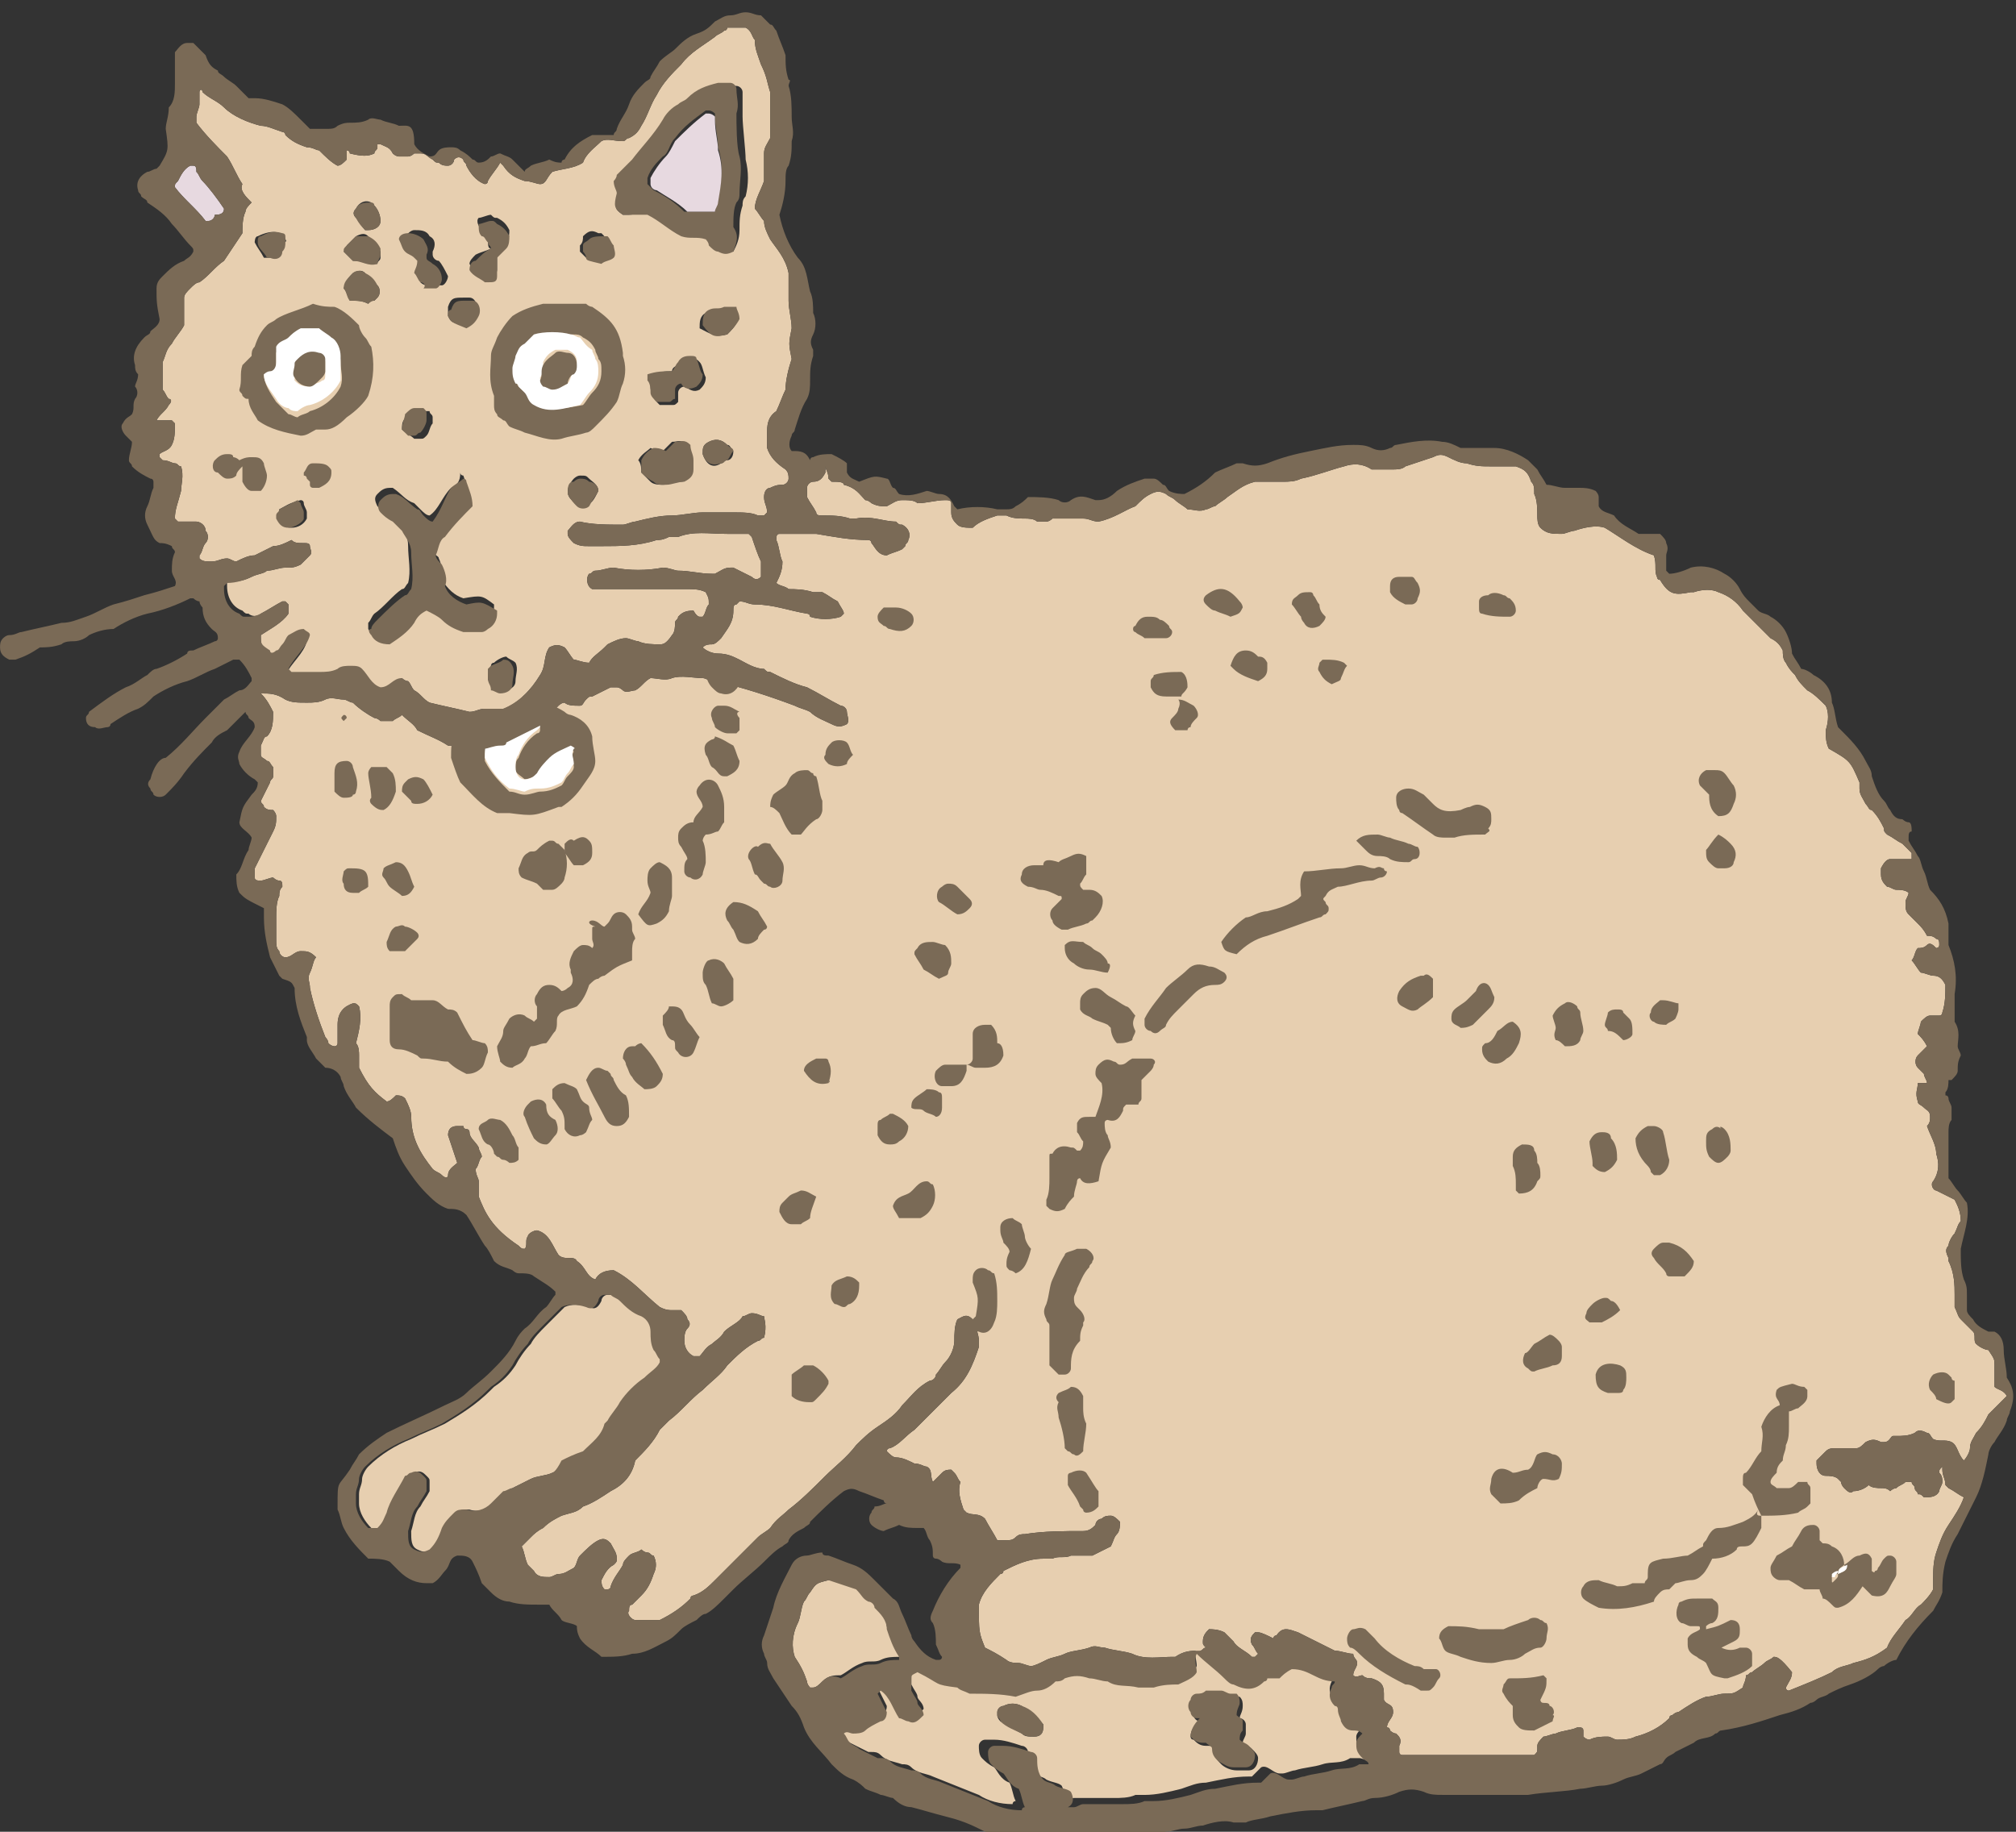 <svg xmlns="http://www.w3.org/2000/svg" width="65.7" height="59.7" style="overflow:visible;enable-background:new 0 0 65.7 59.7" xml:space="preserve">
    <rect width="100%" height="100%" fill="#333333" stroke="none"/>
    <style>
        .st0{fill:#e7cfb0}.st1{fill:#7a6a56}.st2{fill:#fff}.st3{fill:#e7d9e0}
    </style>
    <path class="st0" d="M64.8 46.1c-.1.2-.2.4-.4.6-.1.2-.2.3-.2.5 0 .1-.1.3-.2.4-.2-.2-.2-.5-.4-.6-.2-.1-.4 0-.6-.1-.1-.1-.1-.2-.2-.2-.2-.1-.3-.1-.4 0-.2.1-.4.1-.6.1h-.1c-.1 0-.1.2-.3.2h-.1c-.2-.1-.3-.1-.5 0-.1.1-.2.2-.3.2h-.7c-.1 0-.2 0-.3.1l-.3.3v.1c0 .2.1.4.3.4.1 0 .3 0 .4.1l.1.1c0 .1.1.2.1.2.1.1.2.2.3.1.2 0 .4-.1.5-.2.1.1.3.1.4.1.1 0 .2 0 .3.1.1-.1.2-.1.2-.1.1-.1.2-.1.3-.2h.2c0 .1.1.1.1.2s.1.1.1.2c.1 0 .1 0 .2.1.2 0 .4 0 .5-.2 0-.1.1-.2.1-.3 0-.1 0-.2-.1-.3 0-.1 0-.1.1-.2v.1c0 .2.1.3.1.5l.1.1c.2.1.3.2.5.3-.1.3-.3.6-.5.9-.2.3-.3.6-.4.9-.1.3-.1.6-.1.9v.3c-.1.2-.3.4-.4.5-.2.1-.3.4-.5.5-.2.3-.5.6-.6.9-.4.3-.7.4-1.1.5-.2.1-.5.1-.7.3-.4.2-.9.4-1.4.6-.1 0-.1-.1-.1-.1.1-.2.2-.3.2-.5-.4-.5-.5-.5-.6-.5-.1.1-.2.1-.3.2-.1.1-.3.2-.4.3-.1 0-.1.1-.2.1 0 .2-.1.3-.1.4-.3.2-.3.2-.6.2-.2 0-.4.1-.6.1-.3.1-.6.3-.9.5-.1 0-.2.1-.2.1s-.1 0-.1.1c-.3.3-.7.5-1.1.6-.2.1-.4.1-.6.1-.1 0-.2-.1-.3-.1-.2 0-.4 0-.6.1 0 0-.1 0-.2-.1v-.2c0-.1-.1-.1-.1-.1h-.1c-.2.1-.5.1-.7.2-.1 0-.3.1-.4.1-.1.1-.2.2-.2.3v.1c0 .1 0 .1-.1.2h-4.3s-.1 0-.1-.1v-.2c.1-.2 0-.3-.1-.4-.1 0-.2-.1-.2-.1s0-.1-.1-.1c0-.2.2-.3.2-.5 0-.3-.2-.2-.3-.4v-.2c0-.3-.1-.4-.4-.5-.1 0-.2 0-.3-.1-.1 0-.2.1-.3 0 0-.2.2-.3.1-.5 0 0-.1-.1-.1-.2-.2 0-.4-.1-.6-.1l-1.2-.6c-.3-.1-.5-.2-.7.1 0 0-.1 0-.1.1-.2-.1-.4-.2-.5-.2h-.1c-.1.1-.2.2-.1.4.1.1.1.2.2.3l-.1.1h-.1c-.2-.2-.5-.3-.6-.5l-.3-.3c-.2-.1-.4-.1-.5-.1-.1.1-.2.2-.2.4 0 .1 0 .1.1.2-.1 0-.1.1-.2.1-.3 0-.5 0-.8.2h-.1c-.4 0-.9.1-1.3-.1-.3-.1-.6-.1-.9-.2-.2 0-.3-.1-.5 0-.3.1-.6.1-.8.2-.2.1-.4.1-.6.2-.2.1-.4.2-.5.2-.1 0-.3-.1-.4-.1-.1 0-.3 0-.4-.1-.3-.2-.5-.3-.7-.4-.2-.5-.2-.5-.2-1.4.1-.4.4-.7.7-1 0 0 .1 0 .1-.1.4-.2.8-.4 1.3-.4h.3c.2-.1.4 0 .6-.1h.7l.6-.3c.1-.2.1-.3.2-.4.1-.1.1-.3.1-.4-.1-.1-.2-.2-.3-.2-.1 0-.2 0-.3.1-.1 0-.2.1-.2.2-.1.1-.2.2-.4.2-.6 0-1.3 0-1.9.1-.1 0-.2 0-.3.1-.1.1-.2.1-.3.1h-.3c-.1-.2-.3-.5-.4-.7-.2-.2-.4-.1-.6-.2l-.1-.1c-.1-.3-.2-.6-.1-.9-.1-.1-.1-.2-.2-.3l-.1-.1c-.1 0-.2 0-.3.1l-.3.3c-.1-.2 0-.4-.2-.5-.1 0-.2-.1-.4-.1-.2-.1-.4-.2-.6-.2-.1 0-.2-.1-.3-.2 0 0 0-.1.1-.1.3-.1.5-.4.8-.6l1.2-1.2c.5-.4.7-.9.9-1.5v-.2c0-.2-.1-.4-.1-.5 0-.1-.1-.1-.1-.2-.2-.2-.3-.1-.5 0-.1.2-.1.5-.1.7 0 .2-.1.5-.3.7-.1.1-.2.3-.3.4 0 .1-.1.2-.2.2-.4.2-.6.5-.9.8-.2.3-.5.5-.8.7-.3.2-.5.4-.7.6-.3.4-.7.7-1 1-.4.4-.8.8-1.2 1.1-.2.2-.4.3-.6.6-.1.1-.3.2-.4.3l-.8.8-.6.6c-.2.2-.4.4-.7.5 0 0-.1 0-.1.1-.3.3-.6.5-1 .7h-.8c-.1 0-.3-.2-.2-.3 0-.1 0-.2.1-.2l.3-.3c.2-.2.3-.4.4-.7.1-.2.1-.4 0-.6-.1 0-.1-.1-.2-.1s-.2-.1-.2-.1c-.1.1-.3.1-.4.2-.1.1-.2.2-.2.3-.1.2-.3.4-.4.7 0 .1-.1.1-.1.1h-.1c-.1-.1-.1-.2-.1-.3.1-.2.2-.4.4-.5.1-.1.1-.1.1-.2 0-.2-.1-.3-.2-.5-.1-.1-.2-.2-.4-.1s-.4.3-.6.5c-.1.1-.1.3-.2.4-.2.1-.3.2-.5.2-.1 0-.2.1-.3.1-.2 0-.4 0-.5-.2l-.2-.2c-.1-.2-.1-.4-.2-.6l.3-.3c.1-.1.2-.2.4-.3.2-.2.4-.3.6-.4.3-.1.5-.1.7-.3.3-.1.6-.3.9-.5.4-.2.7-.5.8-1 .3-.3.6-.6.8-1l.3-.3c.4-.3.7-.7 1.1-1 .3-.3.6-.5.8-.8.3-.3.6-.6 1-.8.1 0 .1-.1.2-.1.1-.4 0-.6 0-.7-.1 0-.2-.1-.4-.1-.1 0-.2.1-.3.1-.1.2-.4.3-.6.5-.1.2-.3.3-.4.4-.2.1-.3.3-.4.4h-.2c-.2-.1-.3-.3-.3-.5 0-.1 0-.3.1-.4.1-.1.1-.2 0-.3 0-.1-.1-.2-.2-.3h-.3c-.1 0-.2 0-.4-.1-.5-.4-.9-.9-1.5-1.2-.3 0-.5.1-.6.3-.3-.1-.3-.4-.6-.6-.1-.2-.4 0-.6-.2-.2-.3-.3-.7-.7-.8-.1 0-.3.1-.3.2-.1.1 0 .3-.1.4-.1 0-.1 0-.2-.1-.9-.6-1.1-1.1-1.3-1.6v-.5c0-.1-.1-.2-.1-.4.1-.1.1-.3.2-.4 0-.1-.1-.2-.1-.3-.1-.2-.3-.3-.3-.5 0 0 0-.1-.1-.1 0 0-.1 0-.1-.1h-.2c-.2 0-.3.1-.3.3l.3.9c-.1.1-.3.2-.3.4 0 .1-.1.1-.2 0s-.2-.1-.3-.2c-.4-.5-.7-1-.7-1.7 0-.2-.1-.4-.2-.6-.1-.1-.2-.1-.3-.1-.1.1-.2.2-.3.2-.4-.3-.6-.5-.9-1.1v-.4c0-.1 0-.3-.1-.4.1-.4.2-.8.1-1.2-.1-.1-.1-.1-.2-.1-.3.1-.5.3-.5.7v.6s0 .1-.1.1c0 0-.1 0-.2-.1 0-.1-.1-.2-.1-.2-.2-.5-.4-1.1-.5-1.6 0-.2-.1-.3 0-.5s.1-.4.2-.5c-.2-.2-.3-.2-.5-.2s-.3.2-.5.2c-.1 0-.2-.1-.2-.2-.1-.1-.1-.2-.1-.4v-.7c0-.2 0-.5.1-.7 0-.1 0-.2.1-.3 0-.1 0-.2-.1-.2s-.2-.1-.2-.1c-.1 0-.3.1-.4.1-.1 0-.2 0-.2-.1v-.3l.3-.6.3-.6c.1-.2.1-.3.1-.5 0-.1-.1-.2-.1-.2-.1 0-.2 0-.3-.1 0-.1-.1-.1-.1-.2l.3-.6c0-.1.1-.1.1-.2V25c-.1-.1-.1-.2-.2-.2-.1-.1-.2-.1-.2-.2v-.3c.1-.2.1-.3.2-.3.2-.2.2-.5.2-.8-.1-.2-.2-.4-.4-.6.3 0 .5 0 .8.2.2.1.4.1.7.1.2 0 .4 0 .6-.1.2-.1.4 0 .6 0 .1 0 .2.1.3.1.2.2.5.4.7.5 0 0 .1 0 .2.1h.4c.1-.1.2-.1.3-.2.2.2.4.3.5.5.4.2.7.3 1 .5.4 0 .8.1 1.2.1.1 0 .3-.1.5-.1.1 0 .2 0 .2-.1l.6-.3.6-.3c.2-.2.3-.4.5-.6 0 0 .1-.1.2-.1.1.1.3.1.5.1.1 0 .1-.1.2-.2s.1-.1.2-.1l.6-.3h.2c.1 0 .2.1.2.1.1.1.3 0 .4 0 .2-.1.3-.3.5-.4.2 0 .5.1.7 0 .3-.1.7 0 1 0 .1 0 .2.1.4.1.9.2 1.8.5 2.6.8.2.1.3.1.5.2.2.2.5.3.7.4.2.1.3.1.5 0 .1-.1 0-.3 0-.4 0-.1-.1-.2-.2-.2-.4-.2-.7-.4-1.1-.6-.4-.1-.8-.3-1.2-.5-.1 0-.1 0-.2-.1-.3 0-.6-.2-.8-.3-.2-.1-.4-.2-.7-.2-.2 0-.4-.1-.5-.2.1-.1.2-.1.3-.1.1 0 .2-.1.3-.2.2-.3.4-.5.4-.9 0-.1 0-.2.1-.2l.1-.1c.2 0 .3.1.5.1.6 0 1.1.2 1.7.3 0 0 .1 0 .1.1.3.1.7.1 1 0l.1-.1c0-.1-.1-.2-.2-.4-.2-.1-.3-.2-.5-.3h-.3c-.3-.1-.6-.1-.8-.1-.1-.1-.3-.1-.4-.2.1-.2.2-.4.2-.7-.1-.2-.1-.5-.2-.7 0-.1 0-.2.1-.2H26.6c.6.1 1.1.2 1.7.2 0 0 .1 0 .1.1.1.1.2.4.5.4.2-.1.3-.1.5-.2l.1-.1c0-.1.1-.1.1-.2.1-.2 0-.4-.2-.5-.1 0-.1 0-.2-.1-.4 0-.8-.2-1.3-.1h-.2c-.3-.1-.6-.1-.9-.1-.1 0-.2 0-.2-.1-.1-.2-.2-.3-.3-.5v-.3c0-.1.1-.2.2-.2.2 0 .3-.1.4-.3v-.2c0 .1.1.2.1.4l.1.1c.2 0 .4 0 .4.1.4.1.5.3.7.5.1 0 .2.1.2.1.2.1.3.1.5.1.2-.1.3-.2.5-.2s.4 0 .5.1c.3 0 .6-.1.9-.1.1 0 .2 0 .2.1v.3c0 .2.1.3.2.4.1.1.3.1.5.1.2-.2.5-.3.8-.4h.3c.2.1.4.1.6.1.1 0 .3 0 .4.1h.3c.1 0 .2-.1.2-.1h1c.2 0 .3.1.5.1.5-.1.9-.4 1.2-.5.2-.2.3-.3.5-.4.2-.1.3-.1.5 0 .1.1.2.1.3.2.1.1.3.2.4.3.2 0 .4.1.6 0 .1 0 .2-.1.3-.1.1-.1.3-.2.4-.3.3-.2.5-.4.9-.5h.9c.2 0 .4 0 .6-.1.5-.1 1-.3 1.4-.4.3-.1.6-.1.9.1h.7c.1 0 .3 0 .4-.1l.9-.3c.2-.1.3-.1.5 0s.4.2.6.2c.3.1.5.1.8.1h.8c.3.1.4.2.5.5.1.1.1.2.1.4.1.2.1.5.1.7 0 .1 0 .3.1.4.2.2.4.2.7.2.1 0 .3-.1.4-.1.3-.1.7-.2 1-.1.5.3 1 .7 1.6.9.1.3 0 .5.1.7 0 0 0 .1.1.1.3.5.5.5 1 .4h.1c.3-.1.6-.1.8 0 .3.1.6.3.8.6l.9.9c.2.1.3.2.4.4 0 .1 0 .3.1.4.1.2.2.3.3.4.1.2.2.3.4.5.2.1.4.3.6.5.1.2.1.5 0 .8 0 .2 0 .4.1.6.7.4.7.4 1 1.1v.2c0 .2.1.3.2.5.1.1.1.2.2.2.2.2.3.4.4.6 0 .1 0 .1.1.2.2.1.3.2.5.3l.3.3v.2h-.7c-.1 0-.2.1-.3.3v.2c0 .2.1.3.2.4.1 0 .2.1.3.1.1 0 .3 0 .4.1 0 .1-.1.2-.1.3 0 .2 0 .3.1.4l.3.3c.1.1.2.2.3.4.1 0 .2 0 .3.1.1 0 .1.1.1.2s-.1.1-.1.1c-.1-.1-.2-.2-.3-.1-.1.1-.2.1-.3.1-.1.1-.1.3-.2.4.1.1.2.3.3.4.1 0 .3.1.4.1.2 0 .3.1.4.3 0 .3 0 .6-.1.9 0 0 0 .1-.1.1h-.3c-.1 0-.2.1-.3.2 0 .1-.1.3-.1.4.1.1.2.2.3.4l-.3.3c-.1.1-.1.3 0 .4l.2.2c0 .1.1.2.1.3H62.5c0 .2-.1.3 0 .6 0 .1.1.1.2.2s.2.1.2.3c0 .1 0 .2-.1.3.1.3.3.6.3.9.1.3.1.6-.1.9-.1.1 0 .3.1.3l.6.3c.1.2.2.4.2.7-.1.1-.1.2-.2.4-.1.1-.2.3-.2.4-.1.1-.1.2 0 .4v.1c.2.4.2.8.2 1.1v.4c.1.2.1.3.2.4l.4.4c.1.1 0 .3.1.4.1.1.3.2.4.2.2.3.2.3.2.5v.7c.1.1.3.1.4.3l-.6.6z"/>
    <path class="st1" d="M17.3 22.7c.4.2.8.3 1.1.5.1.1.2.1.2.1.3.1.6.3.7.7 0 .3.1.6.1.8 0 .3-.2.5-.4.8-.2.3-.4.5-.7.7h-.1c-.8.3-.8.3-1.6.2h-.4c-.5-.2-.8-.6-1.2-1-.1-.2-.2-.5-.3-.8 0-.3 0-.5.1-.7.2-.3.5-.5.7-.7.2-.1.3-.3.5-.4.2-.1.4-.2.6-.2h.7zm-.2 2.7c-.1-.1-.3-.2-.3-.3 0-.2 0-.3.1-.4.1-.3.3-.6.6-.8.1 0 .1-.1.1-.1v-.1c-.3-.2-.6-.2-.9-.3-.1.1-.2.2-.2.3-.2.1-.3.2-.4.2-.3.5-.3.5-.3.9.2.4.5.7.8 1 .2 0 .3.1.5.1s.4-.1.5-.1c.3 0 .5-.1.7-.2.1-.1.1-.2.2-.3.1-.1.2-.2.2-.3 0-.2-.1-.4 0-.5l-.1-.1c-.2.1-.4.2-.7.4-.1.2-.2.4-.4.5-.1 0-.3.1-.4.1zM19.3 30c.2 0 .3.2.4.2l.1-.1c.1-.1.1-.2.2-.3.1-.1.3-.1.4 0 .1.1.2.2.2.4v.1c0 .1.1.2.1.3-.1.1-.1.3-.1.4v.3c-.5.2-.5.2-.9.5 0 0-.1 0-.2.1-.1 0-.2.1-.3.2-.1.3-.2.5-.4.7-.2.1-.5.1-.6.3-.1.1 0 .3-.1.5-.1.1-.2.3-.3.4-.2 0-.3.1-.5.1-.1.1-.1.3-.2.4-.1.2-.3.2-.4.3-.2 0-.3-.1-.4-.2 0-.1-.1-.3-.1-.5.1-.2.2-.3.2-.5 0-.1.1-.2.2-.4.1-.1.3-.2.5-.1.1.1.2.1.3.2l.1-.1v-.4c-.1-.1-.1-.3 0-.4.1-.2.2-.3.4-.3s.3.1.4.2c0 0 .1 0 .2-.1.2-.1.2-.3.1-.5v-.1c-.1-.2 0-.4.1-.6.1-.1.2-.2.3-.2.1 0 .2 0 .3.1.1-.1 0-.2 0-.3v-.3c0-.1 0-.1.1-.1-.3-.1-.2-.2-.1-.2zM35.8 38.5c-.3.1-.5.1-.6-.1-.1 0-.1.1-.1.1 0 .1-.1.3-.1.5-.1.1-.2.2-.3.4-.2.1-.3.1-.5 0l-.1-.1v-.2c.1-.2.1-.5.1-.7v-.7c0-.1 0-.1.1-.1.1-.2.3-.3.6-.2.1 0 .1 0 .2.1h.1c.1-.1.1-.2.1-.3-.1-.1-.1-.2-.2-.3v-.3c.1-.2.2-.2.4-.2h.2c.1-.3.3-.7.2-1.1-.1-.1-.2-.2-.2-.3 0-.1 0-.2.1-.3.2-.2.3-.2.5-.1.1 0 .1.1.2.1.2 0 .2-.1.4-.2h.6c.1 0 .2.1.1.2 0 .1-.1.2-.1.2l-.3.3v.6c0 .1-.1.1-.1.2h-.4c-.1.1-.1.1-.1.2-.1.2-.2.4-.5.3 0 0-.1 0-.1.1s0 .3.1.4c0 .1.1.2.1.4-.3.5-.3.5-.4 1.1zM57.4 49.4v.4c-.1.2-.2.4-.3.5-.1.1-.2.1-.3.1-.1 0-.2 0-.2.1-.2.2-.5.3-.8.3-.1.2-.2.4-.3.5-.1.1-.2.2-.4.2s-.4.1-.5.1l-.2.2c-.1 0-.2 0-.3.1-.1.1-.2.2-.2.3-.6.2-1.2.3-1.8.2-.2-.1-.4-.2-.5-.3-.1-.1-.1-.3 0-.4.1-.2.3-.2.5-.2.2.1.4.1.6.2.2 0 .3 0 .5-.1h.4c0-.1.1-.1.1-.2v-.1c0-.4.1-.4.5-.5.3 0 .6-.1.8-.1.2-.1.3-.2.5-.3 0-.1 0-.1.1-.2.1-.2.2-.4.4-.4.3 0 .5-.1.8-.2.2-.1.4-.2.5-.4-.1.2 0 .2.1.2zM60.1 51c.2-.1.3-.3.5-.3.2-.1.3-.1.4.1v.4s.1.1.1 0c.1 0 .1-.1.1-.1.1-.1.1-.2.2-.3.1-.1.1-.1.2-.1s.2.1.2.2v.4c0 .1-.1.2-.2.4s-.2.4-.6.3l-.3-.3c-.2.3-.4.6-.8.7-.1 0-.1 0-.2-.1s-.2-.2-.3-.2c0-.1-.1-.2-.1-.3h-.5c-.2-.1-.3-.2-.5-.3H58c-.1 0-.2-.1-.2-.1-.1-.1-.1-.2-.1-.3 0-.1.1-.2.2-.4.2-.1.3-.2.5-.3.1-.2.2-.3.3-.5.1-.2.3-.2.4-.2.1 0 .2.1.2.2v.3l.1.1c.1 0 .2 0 .3.1.3.1.4.4.4.6-.1.1-.2.1-.2.3-.1 0-.2 0-.2.1v.1c0 .1 0 .1.1 0s.1-.1.1-.2c.2-.1.3-.1.2-.3z"/>
    <path class="st1" d="M57.4 49.4c-.1-.2-.2-.4-.3-.7l-.3-.3v-.2c0-.1 0-.2.1-.2.2-.2.3-.5.5-.7 0-.3.1-.5 0-.8.1-.3.3-.6.6-.7 0-.2-.2-.2-.1-.5.1-.1.1-.1.5-.2.1 0 .2.1.4.1l.1.1v.2c0 .2-.2.3-.3.4-.1 0-.2.1-.3.1v.5c0 .2 0 .4-.1.6 0 .2-.1.3-.1.5-.1.1-.2.2-.2.4-.1.1-.2.2-.2.3 0 .1.1.1.2.2h.4c.1 0 .2-.1.3-.2h.3c0 .1.1.1.1.2v.5l-.1.1c-.1.1-.2.1-.3.2-.4.1-.8.1-1.2.1zM15.4 33.9c.1 0 .3.1.4.1.1.1.1.2.1.3-.1.2-.1.4-.2.5-.2.2-.4.2-.5.2-.2-.1-.4-.2-.6-.4-.3 0-.5-.1-.8-.1-.1 0-.1 0-.2-.1-.2-.1-.4-.2-.6-.2-.2 0-.3-.1-.3-.3v-1.1c0-.1 0-.2.1-.3.1-.1.1-.1.3-.1.1.1.2.1.3.2h.7c.2 0 .3.2.5.3.1 0 .2 0 .3.1.2.4.3.6.5.9zM45.1 28.3c0 .1.1.1.1.1 0 .1-.1.2-.2.2s-.2.1-.3.1c-.4 0-.8.2-1.1.2-.2.1-.3.1-.4.3-.1.1-.1.1 0 .2 0 .1.1.1.1.2s0 .1-.1.2c-.1 0-.1.1-.2.1-.6.2-1.1.4-1.7.6-.4.1-.7.3-1 .6-.4-.1-.4-.1-.5-.4.2-.3.5-.6.8-.8.2 0 .4-.2.7-.2.4-.1.7-.2 1-.4l.1-.1c0-.2-.1-.5.1-.8.4 0 .8-.1 1.2-.1.2 0 .4-.1.6-.1.2 0 .3.1.5.1.2-.1.2 0 .3 0zM34.5 28.1c.1-.1.2-.1.4-.2s.3-.1.5 0v.6c-.1.1-.1.2-.2.3 0 .1 0 .1.1.2h.2c.2 0 .3.1.4.2.1.2 0 .5-.2.7l-.1.1c-.1 0-.1.1-.2.1-.2.1-.4.1-.6.2h-.2c-.2-.1-.3-.2-.3-.3-.1-.1-.1-.3 0-.4l.3-.3c0-.1 0-.1-.1-.1-.2-.1-.4-.2-.6-.2-.1 0-.2-.1-.4-.1-.2-.1-.3-.2-.2-.4 0-.2.2-.3.4-.3h.3c0-.2.2-.2.5-.1zM56.1 53.7c.2.1.4.1.6 0h.2c.1 0 .2.1.2.2v.4c-.2.2-.5.3-.8.4h-.1c-.5-.1-.4-.1-.6-.5-.1-.1-.2-.1-.3-.2-.2-.1-.3-.2-.3-.4v-.2c.1-.2.3-.2.4-.3 0-.1 0-.1-.1-.1h-.2c-.1 0-.2-.1-.3-.1-.2-.1-.2-.4-.1-.6 0-.1.1-.1.1-.1.2-.1.3-.1.5-.1h.5c.1.1.2.1.2.3 0 .2 0 .4-.2.5-.1 0-.2.1-.2.1v.1c.4-.1.4-.1.8-.3.2 0 .3.1.3.3 0 .2 0 .3-.2.4l-.4.2zM34.9 44.6c0 .1-.1.2-.2.2h-.2l-.3-.3v-1.3c0-.1-.1-.1-.1-.2-.1-.2-.1-.3 0-.5.1-.3.1-.6.2-.8.1-.2.2-.5.4-.8 0-.1.2-.1.4-.2h.3c.2.1.3.3.2.4 0 .1-.1.1-.1.2-.2.2-.3.5-.4.7 0 .1-.1.2-.1.3 0 .1 0 .2.1.3l.1.1c.1.1.2.3.1.4v.1c-.1.2-.1.3-.1.5-.3.3-.3.6-.3.9zM47.2 53c.3 0 .6 0 1 .1h.8c.2-.1.5-.2.8-.3.1-.1.3-.1.4 0 .1 0 .1.1.2.1.1.2 0 .3 0 .5 0 .1-.1.3-.2.3-.2 0-.3.1-.5.2-.1.1-.3.2-.5.2s-.4.1-.6.1c-.4 0-.7-.1-1-.2-.2-.1-.4-.1-.5-.2-.1-.1-.1-.3-.2-.4 0-.2.1-.3.3-.4zM48.4 27.2c-.4 0-.7 0-1 .1h-.3c-.1 0-.3 0-.4-.1-.3-.2-.7-.5-1-.7-.1 0-.1-.1-.1-.1-.1-.1-.1-.3-.1-.4 0-.2.2-.3.4-.3s.3.1.5.2l.3.3c.2.2.4.3.9.2 0 0 .2-.1.3-.1.2-.1.3-.1.5 0s.2.2.2.4c0 .1 0 .2-.1.3.1.1 0 .1-.1.2zM22.6 26.8c0-.2.2-.3.3-.5 0-.2-.2-.3-.2-.5 0 0 0-.1.1-.2.2-.3.5-.2.6 0 .1.2.2.4.2.7v.5c-.1.1-.1.2-.2.3-.1 0-.2.1-.4.1-.1.1-.1.2-.1.2.1.2.1.5.1.7 0 .1-.1.3-.1.4-.1.2-.3.2-.4.1-.1 0-.2-.1-.2-.2 0-.2 0-.3.1-.4 0-.1-.1-.2-.2-.4-.1-.1-.1-.2-.1-.3 0-.1 0-.2.1-.3.1-.1.2-.2.4-.2zM45.8 54.9c-.6-.3-1.1-.6-1.5-1-.1-.1-.2-.2-.3-.2-.1-.1-.1-.2-.1-.3 0-.1.1-.3.2-.3s.2-.1.4 0l.3.3c.3.4.8.7 1.3.9.1 0 .2 0 .3.1h.4c.1 0 .2.2.1.3-.1.1-.1.2-.2.3-.1.1-.1.1-.2.1h-.2c-.3-.2-.4-.2-.5-.2zM26.1 27.2h-.3c-.2-.2-.3-.5-.4-.7-.1-.1-.2-.2-.3-.2 0-.1 0-.2.1-.4.1-.1.3-.2.4-.3.1-.1.1-.3.3-.4.1-.1.3-.1.4-.1.1 0 .1.1.2.1 0 .1.1.1.1.1.1.3.1.6.2.8v.3c0 .1-.1.3-.2.3-.3.2-.4.4-.5.5zM50.6 56.1l-.6.3c-.2 0-.4 0-.5-.1-.1-.1-.2-.2-.2-.4v-.3c-.1-.1-.2-.2-.3-.4-.1-.1 0-.2 0-.3.1-.1.1-.2.2-.2.4 0 .7 0 1.1-.1l.1.1c0 .3 0 .3-.2.7 0 0 0 .1.1.1s.2 0 .2.1c.1 0 .2.2.1.3.1 0 0 .1 0 .2zM37.3 33.2c.2-.4.5-.7.7-1 .2-.2.5-.4.7-.6.2-.2.4-.2.7-.1.2 0 .3.1.5.2.1.1.1.2 0 .3-.1.1-.2.1-.3.1-.3 0-.5.1-.7.3l-.5.5c-.2.2-.3.3-.4.5 0 .1-.1.1-.2.2s-.2.1-.3 0c-.1 0-.2-.1-.2-.2v-.2zM49.3 48c.2 0 .3-.1.5-.1.2-.1.2-.4.3-.5.2-.1.3-.1.5 0 .2 0 .3.2.3.3 0 .2 0 .3-.1.5-.2.1-.3 0-.5 0-.1 0-.2.2-.2.3-.2.1-.4.2-.6.4-.2.1-.4.1-.6.1l-.3-.3c-.1-.2 0-.3 0-.5.1-.4.4-.4.7-.2zM32.7 34.4c-.1.3-.3.4-.6.4h-.3c-.1 0-.2-.1-.3-.1v.2c-.1.3-.2.5-.5.5h-.3c-.2 0-.3-.3-.2-.5.1-.1.2-.2.3-.2h.7c.1 0 .2-.1.2-.2v-.8c0-.2.2-.3.4-.3h.2c.2.2.2.4.2.6.1 0 .2.1.2.4zM17.7 29l-.2-.2c-.2-.1-.3-.1-.5-.2-.1-.1-.1-.2-.1-.3.1-.2.1-.4.3-.5.1-.1.2 0 .3-.1.1-.1.2-.2.4-.3h.1c.1 0 .1.1.2.1l.2.2c.1.3.1.6 0 .9 0 .1-.1.2-.1.2-.1.1-.2.2-.3.2h-.3zM37 33.6c0 .1-.1.2-.1.3-.2.1-.3.1-.5.1-.1-.1-.2-.3-.2-.5l-.1-.1c-.2-.1-.3-.1-.5-.2-.1-.1-.3-.1-.4-.3v-.2c0-.1 0-.2.1-.3.1-.1.2-.2.4-.2s.3.2.5.3c.2.1.3.2.5.3.1 0 .2.2.3.3-.1.2-.1.3 0 .5zM19.1 35.2c.1-.2.2-.4.4-.4.1 0 .2.1.3.1l.1.1c0 .1.1.1.1.2.1.2.2.4.4.5.1.2.1.4.1.7-.1.2-.2.3-.4.3s-.3-.1-.4-.3c-.2-.4-.4-.7-.6-1.2zM20.8 29.8c.1-.3.3-.4.4-.7 0-.1-.1-.2-.1-.4 0-.1 0-.3.1-.4.1-.1.2-.2.3-.2.2.1.4.2.4.5v.6c0 .1-.1.3-.1.5-.1.2-.2.3-.4.4-.3.1-.3.1-.6-.3zM34.5 45.4c.2-.1.3-.1.4-.2.2 0 .3.1.4.3v.4c0 .1 0 .3.1.5 0 .3-.1.6-.1.9-.1.1-.2.2-.3.1-.1 0-.1-.1-.2-.1l-.1-.1c0-.3-.1-.7-.2-1 0-.2-.1-.3 0-.5-.1-.1-.1-.2 0-.3zM31.6 43.1l.2-.2c.1-.6.1-.6-.1-1.1v-.1c0-.1 0-.2.1-.3.1-.1.3-.1.4 0 .1 0 .1.1.2.1.1.3.1.6.1.9 0 .2 0 .5-.1.7-.1.3-.3.4-.5.3-.1 0-.1-.1-.2-.1s-.1-.1-.1-.2zM18.8 35.5c.1.2.1.3.2.4.1.1.2.1.2.2 0 .2.1.3.1.4-.1.1-.1.2-.2.4 0 0-.1.1-.2.1-.2.1-.4 0-.5-.2v-.1c0-.2 0-.3-.1-.5-.1-.1-.2-.3-.3-.4v-.3c.1-.1.2-.2.4-.2.2.1.3.1.4.2zM33.3 39.9c0 .1.1.3.1.4 0 .1.1.3.2.4-.1.4-.2.7-.5.8-.1-.1-.2-.1-.2-.1-.1-.1-.1-.1-.1-.2s0-.2.1-.4c0-.1-.1-.2-.2-.3 0-.1-.1-.2-.1-.4V40c0-.2.2-.3.4-.3.1.1.2.1.3.2zM56 26.6c-.3-.2-.3-.5-.3-.7l-.3-.3c-.1-.2 0-.4.2-.5h.3c.1 0 .2 0 .3.1.1.1.2.3.3.4.1.2.1.4 0 .6-.1.3-.2.4-.5.4zM44.2 27.4c.2-.2.4-.2.7-.2.1 0 .3.1.4.1.2.1.4.1.6.2.1 0 .2.1.3.1.1.1.1.4-.1.4-.1 0-.1.1-.2.1-.2 0-.4 0-.6-.1-.1-.1-.3-.1-.4-.1-.2 0-.3-.1-.4-.2l-.3-.3zM23.2 32.7c-.1-.2-.1-.4-.2-.6-.1-.1-.1-.2-.1-.4 0-.1.1-.4.2-.4.2-.1.4 0 .5.1.1.2.2.3.3.5v.7c-.1.1-.3.2-.4.2-.1 0-.2-.1-.3-.1zM25.8 45.5v-.7c.1-.1.3-.2.4-.3h.3c.2.1.4.3.5.5v.1c-.1.2-.2.3-.4.5-.1.1-.1.1-.2.1s-.4 0-.6-.2zM48.5 32.1c.1.1.1.2.2.4 0 .2-.1.3-.2.4l-.5.5c-.2.1-.3.1-.4.1-.1-.1-.3-.1-.3-.3 0-.1 0-.2.1-.3.1-.1.3-.2.4-.3l.3-.3c.1-.3.3-.3.4-.2zM21.8 32.8c.2 0 .3 0 .4.1.1.1.1.3.3.5.1.1.2.3.3.4-.1.2-.1.3-.2.5s-.4.2-.5 0c-.1-.1-.1-.1-.1-.2s0-.2-.1-.2c-.2-.1-.2-.3-.3-.5v-.3c.1-.1.2-.2.2-.3zM20.9 34c.3.3.5.6.7 1 0 .2-.1.3-.2.4-.1.1-.3.1-.4.1-.1-.1-.3-.2-.4-.4-.1-.1-.1-.2-.2-.4 0-.1-.1-.2-.1-.2 0-.2.1-.4.3-.4h.1c.1-.1.2-.1.2-.1zM29.3 39.7c-.1-.2-.2-.3-.2-.4.1-.3.3-.3.5-.4.2-.1.3-.4.6-.4.1 0 .1.1.2.1.1.2.1.5 0 .7-.1.2-.2.3-.4.4h-.7zM53.3 37.1c.1-.2.2-.3.4-.4h.2c.1 0 .3.1.3.2.1.3.1.6.2.9 0 .2-.1.4-.3.5h-.2l-.1-.1c0-.1-.1-.2-.1-.2-.3-.3-.4-.6-.4-.9zM16.9 37.4v.4c-.1.1-.2.1-.3.1 0 0-.1-.1-.2-.1s-.1-.1-.2-.1l-.1-.1c0-.1-.1-.3-.2-.3-.2-.1-.2-.3-.3-.5 0-.2.2-.2.3-.3.1-.1.3 0 .4 0 .2.1.3.3.4.5.1.1.1.3.2.4zM24.1 30.7c-.1-.1-.1-.2-.2-.4-.1-.1-.1-.2-.2-.3-.1-.2-.1-.4.2-.6.3 0 .5.1.8.3.1.2.2.3.3.5 0 0 0 .1-.1.1-.1.1-.2.2-.2.3-.2.2-.4.2-.6.1zM48.8 33.6c.2-.1.3-.3.5-.3.3.2.3.4.2.7-.1.2-.2.4-.4.5-.2.2-.4.2-.6.1-.1-.1-.2-.2-.2-.4 0-.1 0-.1.1-.2.2 0 .3-.2.4-.4zM18.1 36.5c.1.2.1.4 0 .5-.1.1-.2.3-.3.3-.2 0-.3-.1-.4-.2-.1-.2-.2-.4-.3-.7-.1-.1 0-.3.1-.4l.1-.1c.2-.1.4-.1.5.1 0 .3.1.4.3.5zM50.2 38.3c0 .1 0 .1-.1.2-.1.3-.3.4-.6.4l-.1-.1v-.2c0-.2 0-.4-.1-.6v-.3c0-.2.1-.3.3-.4.2 0 .4 0 .4.2.1.1.1.3.1.4.1.1.1.3.1.4zM36.1 31.7c-.2 0-.4-.1-.6-.1-.2 0-.4-.1-.5-.2-.2-.1-.3-.3-.3-.5v-.1c.2-.2.3-.1.6-.1.1.1.2.1.3.2.1.1.2.1.3.2.1.1.2.2.2.3.1 0 .1.1 0 .3.1 0 0 0 0 0zM25.1 27.5c.1.2.3.4.4.6.1.2 0 .4 0 .6 0 .2-.3.3-.4.2-.1 0-.1-.1-.2-.1l-.1-.1c-.1-.1-.1-.2-.2-.2-.1-.2-.1-.4-.2-.5-.1-.2.2-.5.3-.4.2-.2.3-.1.4-.1zM50.6 33.1c.1-.2.2-.3.4-.4.1-.1.3 0 .4.1 0 .1.1.1.1.2 0 .2.1.4.1.6 0 .1-.1.2-.1.3-.1.2-.3.2-.5.2-.1-.1-.2-.2-.3-.2-.1-.2 0-.3 0-.4 0-.1-.1-.3-.1-.4zM30.6 31.9c-.2-.1-.3-.2-.5-.3-.1-.2-.2-.3-.3-.5 0-.1 0-.1.1-.2.1-.2.3-.2.5-.2.1 0 .3.1.4.1.2.2.2.4.2.6 0 .1-.1.2-.1.3 0 .1-.1.1-.3.2zM55.2 41.1c0 .2-.1.3-.3.5h-.5s-.1 0-.1-.1c-.1-.2-.3-.3-.4-.5-.1-.1-.1-.2 0-.3.1-.1.2-.2.3-.2h.2c.4.1.6.3.8.6zM46.7 31.9v.6c-.2.2-.4.3-.5.4-.2.1-.3 0-.5-.1s-.2-.3-.1-.5c.2-.3.4-.4.7-.5h.1c.1-.1.2 0 .3.1zM12.5 26.4c-.1 0-.2 0-.4-.2 0 0-.1-.1 0-.2 0-.3-.1-.6-.1-.8 0-.1.1-.2.1-.2h.5l.2.2c.1.2.1.4.1.6-.1.3-.2.5-.4.6zM23.9 24.3c.1.2.1.3.2.5 0 .3-.2.4-.4.5h-.1c-.2 0-.2-.2-.4-.3-.1-.1-.1-.3-.2-.4-.1-.3 0-.4.2-.5 0 0 .1 0 .1-.1.3.1.4.2.6.3zM50 43.8c.2-.1.3-.2.5-.3.1 0 .2.1.3.2 0 0 .1.1.1.2v.3c0 .2-.1.3-.3.3-.2.1-.4.1-.6.2-.1 0-.1 0-.2-.1-.2-.1-.2-.3-.1-.5.1 0 .2-.2.3-.3zM56.2 36.8c.2.2.2.5.2.7 0 .1-.1.2-.1.2-.1.1-.2.2-.3.2-.1 0-.2-.1-.3-.2-.1-.2-.1-.3-.1-.5s0-.3.2-.4c.1-.1.2-.1.3 0-.1-.1 0-.1.1 0zM35.4 48c.1.1.1.1 0 0 .2.3.3.5.4.6v.5c-.1.1-.2.2-.4.2 0 0-.1 0-.1-.1l-.1-.1c-.1-.3-.3-.5-.4-.7v-.3c0-.1.1-.1.1-.1.2-.1.4-.1.5 0zM41.3 21.6v.2c0 .2-.1.3-.3.4-.3-.1-.6-.2-.8-.4l-.1-.1c.1-.3.2-.5.5-.5.2 0 .3.1.4.2.1 0 .2 0 .3.2zM52.3 38.2c-.2 0-.3-.1-.4-.2v-.1c0-.2-.1-.5-.1-.7.1-.2.2-.3.4-.3.1 0 .3 0 .3.2.2.2.2.5.2.7-.1.2-.2.3-.4.4zM30.9 28.8c.1 0 .2 0 .3.1l.4.4c.1.1.1.2 0 .3-.1.1-.2.2-.4.2-.2-.1-.4-.3-.6-.4-.1-.1-.1-.4.1-.5 0 0 .1-.1.2-.1zM26.4 39.7c-.1.1-.2.1-.3.2h-.3c-.2 0-.3-.2-.4-.4 0-.1 0-.2.1-.3l.2-.2c.1-.1.2-.1.4-.2.2 0 .3.1.5.2-.1.3-.2.5-.2.7zM23.9 21.7c.2.1.3.2.3.3 0 .1 0 .2-.1.3-.1.2-.3.4-.6.3-.1 0-.2-.1-.3-.2-.1-.1-.2-.3-.2-.5 0-.1 0-.1.1-.2s.2-.1.3-.1c.2.1.4.1.5.1zM38.5 22.7H38c-.3 0-.4-.1-.5-.3v-.2c0-.1.1-.1.1-.2.3-.1.6-.1.9-.1.2.1.2.4.2.5-.1.2-.2.2-.2.3zM52 44.8c.1-.4.5-.4.8-.3.2.1.2.2.2.4 0 .1 0 .3-.1.4 0 .1-.1.1-.2.1h-.3c-.3-.1-.4-.2-.4-.6-.1 0 0 0 0 0zM49 19.4c.1 0 .1.1.2.1.1.1.2.2.2.4 0 .1-.1.2-.2.2-.3 0-.6 0-.9-.1-.1 0-.1-.1-.1-.2v-.2c0-.1.1-.2.3-.2.1-.1.3-.1.5 0zM43.2 20.1c0 .1-.1.2-.2.3-.2.1-.4.1-.5-.1 0 0-.1-.1-.1-.2-.1-.1-.2-.3-.3-.4 0-.2.1-.2.2-.3.1-.1.2-.1.4-.1.1 0 .1.1.1.1.1.1.1.2.2.3 0 .2.1.3.2.4zM40.5 19.8c-.1.2-.1.2-.4.3-.2-.1-.3-.1-.5-.2-.1 0-.2-.1-.3-.2-.1-.1-.1-.2 0-.3.4-.3.7-.3 1.1.2.1.1.1.2.1.2zM11.6 25.8s0 .1-.1.1c0 .1-.2.1-.3.1-.1 0-.2-.1-.3-.2v-.6c0-.3.1-.4.4-.4.1 0 .2.1.2.2.1.3.2.5.1.8zM12.9 28.1c.2 0 .3.1.4.3.1.2.1.3.2.5-.1.2-.2.3-.4.3-.1-.1-.3-.2-.4-.3-.1-.1-.1-.2-.2-.3-.1-.1 0-.2 0-.3.1-.1.2-.1.4-.2zM63.1 45.6c0-.1-.1-.2-.2-.3-.1-.2 0-.4.1-.5.2-.1.4-.1.5 0l.1.1c0 .1.1.1.1.1v.6l-.1.1c-.1.1-.3 0-.5-.1zM24.1 23.4v.4l-.1.1h-.3c-.1 0-.3-.1-.4-.2 0-.1-.1-.2-.1-.3-.1-.2.1-.4.2-.4h.2c.2 0 .3.1.5.2-.1 0-.1.1 0 .2zM56 27.2c.2.1.3.2.4.3.2.2.2.4.1.6 0 .1-.1.2-.3.2H56c-.1 0-.2-.1-.3-.2-.1-.1-.1-.2-.1-.4.1-.1.2-.3.4-.5 0 .1 0 .1 0 0zM13.2 31h-.5c-.1-.1-.1-.2-.1-.3.1-.2.1-.4.3-.5.1 0 .2-.1.3 0 .1 0 .3.1.4.2 0 0 .1.1 0 .2l-.4.4zM27.5 42.6c-.1 0-.2-.1-.3-.1-.2-.2-.1-.4-.1-.6.1-.2.3-.2.5-.3.2 0 .3.1.4.2v.1c0 .3-.1.5-.3.6-.1 0-.1.1-.2.1zM28.8 19.8h.4c.2 0 .4.1.5.2.1.1.1.3 0 .4-.2.2-.4.2-.7.1-.1 0-.1-.1-.2-.1-.1-.1-.2-.1-.2-.3 0-.1.1-.2.2-.3zM52.8 42.7c-.2.2-.4.3-.6.4h-.4c-.1-.1-.2-.1-.1-.3 0-.1.1-.2.2-.3.1-.1.3-.2.4-.2.1 0 .1 0 .2.1.1 0 .2.1.3.3zM29.6 36.7c0 .2-.1.4-.3.5-.1.1-.2.1-.3.1-.2 0-.3-.1-.4-.3v-.3c0-.1 0-.2.1-.2.1-.1.2-.1.3-.2h.1c.2.1.4.2.5.4zM13.1 25.8c0-.1 0-.2.1-.3l.1-.1c.2-.1.3-.1.5 0 .1.1.2.3.3.5-.1.2-.3.3-.5.3-.1 0-.2 0-.2-.1l-.3-.3zM37.3 20.8c-.1-.1-.2-.1-.3-.2-.1 0-.1-.2 0-.2.1-.2.2-.3.4-.3s.3 0 .4.1c.1 0 .2.1.3.2 0 .1.1.1.1.2s-.1.2-.2.2h-.7zM30.5 36.4c-.1-.1-.3-.1-.4-.2-.1-.1-.3 0-.4-.1 0-.1 0-.2.1-.3.1-.1.3-.2.4-.3.1 0 .3 0 .4.1.1 0 .1.1.1.2v.3c0 .2-.1.3-.2.3zM45.3 19.3v-.2c0-.2.1-.3.3-.3h.4c.1 0 .1.1.2.2.1.2.1.3 0 .5 0 .1-.1.2-.2.2h-.2c-.2-.1-.4-.2-.5-.4zM27.6 24.9c-.2.1-.4.1-.6 0-.1-.1-.2-.2-.1-.3 0-.2.1-.3.2-.4.1-.1.4-.1.5 0 .1.1.1.3.2.4-.1.1-.2.2-.2.3zM52.4 33.6c0-.1-.1-.1-.1-.2s.1-.3.1-.4c.1-.1.2-.1.3-.1.1 0 .2 0 .2.1l.2.2c.1.1.1.3.1.5 0 .1-.2.2-.3.2-.2-.2-.3-.3-.5-.3z"/>
    <path class="st1" d="M19.2 27.4c.1.1.1.2.1.4s-.1.3-.3.4h-.3c-.1-.1-.2-.3-.3-.4v-.3c.1-.1.2-.2.3-.1.3-.2.4-.1.5 0zM38.4 22.8c.2 0 .3.1.5.2.1.1.2.3.1.4-.1.1-.2.2-.2.3-.1 0-.1.1-.1.1h-.4c-.2-.2-.2-.3-.1-.4.1-.1.2-.2.2-.3.1-.2 0-.3 0-.3zM11.9 28.4c.1.1.1.3.1.5-.1.1-.2.1-.3.2h-.2c-.2 0-.3-.1-.3-.3-.1-.1 0-.3 0-.4.1-.1.1-.1.2-.1.2 0 .4 0 .5.1zM54.7 32.7v.2c0 .1-.1.3-.1.3-.1.1-.2.1-.3.2-.1 0-.3 0-.4-.1-.1 0-.2-.2-.1-.3 0-.2.2-.3.3-.4h.1c.2 0 .4.1.5.1zM27 35.3c-.4.1-.6-.1-.8-.4 0-.2.2-.3.4-.4h.3c.1 0 .1.1.1.1.1.2.1.4 0 .7.1-.1 0-.1 0 0zM43.9 21.7c-.1.1-.1.2-.2.4 0 .1-.1.1-.3.2-.2-.1-.3-.2-.4-.4-.1-.1 0-.2 0-.3l.1-.1h.1c.2 0 .4 0 .6.1l.1.1z"/>
    <path class="st0" d="m28.9 55.6-.3-.6.1-.1c.3.2.4.6.6.9.1 0 .2.1.3.1.2.1.3 0 .5-.2 0-.2-.2-.3-.2-.4 0-.1-.1-.2-.2-.4v-.4c0-.1 0-.1.2-.2.8.4.5.4 1.3.5.1.1.2.1.4.2.5 0 1 0 1.5.1.3-.1.5-.2.7-.2.2 0 .4-.1.6-.3.1 0 .2 0 .3-.1.3-.1.5-.1.8 0 .2 0 .4.1.6.1.3.2.6.1 1 .2h.5c.3-.1.6-.1.8-.1.2-.1.5-.2.6-.4 0-.2-.1-.4 0-.6.3.3.6.5.9.8.1.1.2.2.3.2.4.2.7.2 1-.1 0 0 .1 0 .1-.1h.4c.1-.1.2-.2.4-.3.3 0 .5.1.7.2.2.1.4.2.7.2 0 .1-.1.1-.1.2-.1.2-.1.4.1.6.1 0 .1.1.1.1 0 .2.1.3.1.4.1.2.2.3.4.3.1 0 .2 0 .3.1-.1.1-.2.2-.2.3 0 .2 0 .3.2.5.1.1.2.1.2.2-.1.1-.2 0-.3 0H44c-.3.2-.6.1-.9.2-.3.1-.6.1-.9.2-.1 0-.3.1-.4.1h-.1c-.2 0-.4-.3-.6-.2l-.3.3h-.1c-.5 0-.9.1-1.4.2-.3 0-.5.1-.8.2-.4.1-.8.2-1.2.2H37c-.2.1-.5.1-.7.1H35c-.1 0-.2.1-.3.1h-.2c.2-.1.2-.3.1-.5-.1-.1-.3-.1-.5-.2-.1-.1-.3-.1-.4-.2-.2-.2-.2-.5-.2-.7 0-.1-.1-.2-.2-.2-.3-.1-.6-.2-.9-.2h-.3c-.1 0-.2.1-.2.2s0 .3.1.4c.1.1.2.2.4.3.1.1.2.4.5.5.1.2.1.4.2.6 0 0-.1 0-.1.1-.4 0-.8-.1-1.1-.3l-1.5-.6c-.2-.1-.5-.1-.7-.3-.1-.1-.2-.1-.3-.1-.3-.1-.5-.1-.7-.3-.1-.1-.2-.1-.3-.1h-.1l-.6-.3c-.1-.1-.2-.1-.3-.2-.1-.1-.1-.2-.2-.3.1-.1.2 0 .3 0 .1 0 .3 0 .4-.1.1-.1.3-.2.5-.3.4 0 .5-.1.5-.3zm9.9 1s0 .1.1.1c.1.1.2.2.4.2h.1c.1 0 .2.1.2.2 0 .2.1.3.2.4.1.1.3.2.5.2h.4c.2 0 .3-.2.3-.4 0-.1-.1-.2-.2-.3-.1-.1-.2-.1-.3-.2 0-.1.1-.2.1-.3v-.3c0-.1-.1-.2-.2-.2 0-.1.1-.2.1-.4 0-.1 0-.2-.1-.3h-.2c-.1 0-.2-.1-.3-.1h-.5c-.1 0-.2 0-.3.1-.1 0-.1.1-.2.2v.4c0 .1.1.2.2.2l.1.1c-.3 0-.4.2-.4.4zm-6.2-.5c.2.1.5.3.7.4.1.1.2.1.4.1s.3-.1.3-.3v-.1c-.2-.2-.4-.4-.7-.6-.2-.1-.4-.1-.6 0-.1 0-.2.1-.2.2v.1c0 .1.1.2.1.2zM16.4 48.7l-.3.3c-.2.2-.5.3-.8.2h-.1c-.1 0-.2 0-.3.1-.2.2-.3.3-.4.5-.1.3-.2.5-.4.7-.2.1-.3.1-.5 0s-.2-.3-.2-.6c.1-.3.1-.6.3-.8.1-.2.2-.3.3-.5v-.3c0-.1 0-.1-.1-.2s-.2-.2-.4-.1c-.1 0-.1.1-.2.1-.2.4-.5.8-.6 1.2-.1.2-.1.3-.3.5H12.1c-.2-.2-.4-.5-.4-.8v-.3c0-.2.1-.3.1-.5 0-.1.1-.3.2-.4.4-.4.9-.7 1.4-.9.4-.2.7-.3 1.1-.5.5-.3 1-.6 1.5-1.1l.1-.1c.3-.2.5-.4.7-.7.1-.2.3-.5.5-.7.1-.2.3-.4.5-.6l.6-.6c.2-.1.5-.1.8 0 .2.1.3 0 .4-.2 0-.1.1-.2.2-.2h.2c.1.1.2.1.3.2.2.2.4.4.7.5.2.1.3.3.3.5s0 .4.1.6c.1.1.1.2.2.3v.1c-.1.2-.3.3-.5.5-.3.2-.6.5-.8.8-.1.2-.3.4-.4.6l-.1.1c-.1.4-.4.6-.7.9-.3.1-.5.2-.7.3-.3.4-.4.4-.4.4-.2.1-.5.1-.7.2l-.6.3c-.1.1-.2.1-.3.2zM27.9 51.7c.2.2.2.3.4.4.1 0 .2.1.2.2.2.2.4.4.4.7.1.3.2.6.4.9v.1c-.2 0-.4 0-.6.1-.2.1-.4 0-.6.1-.3.1-.5.3-.7.4-.2 0-.4 0-.6.2-.1.1-.2.2-.3.2h-.1s-.1-.1-.1-.2c-.1-.3-.2-.5-.4-.8-.1-.3-.1-.7.1-1.1.1-.2.1-.5.2-.7.1-.1.1-.2.2-.3.2-.3.2-.3.6-.4.3 0 .6.1.9.2z"/>
    <path class="st2" d="M17.1 25.4c.2 0 .3-.1.4-.2.1-.2.3-.4.4-.5.2-.2.5-.3.7-.4 0 0 .2.1.1.1-.1.2 0 .3 0 .5-.1.1-.1.2-.2.3-.1.1-.1.2-.2.3-.2.1-.4.2-.7.2-.2 0-.3 0-.5.1-.1 0-.3-.1-.5-.1-.4-.3-.6-.6-.8-1 0-.4 0-.4.3-.9.1-.1.3-.1.4-.2.1-.1.2-.2.2-.3.3.1.7.1.9.3v.1l-.1.1c-.3.2-.5.5-.6.8-.1.1-.1.3-.1.4 0 .2.1.4.3.4zM59.9 51.3c0-.2.1-.2.3-.3 0 .2-.1.2-.3.3zM59.9 51.2c0 .1-.1.1-.1.2h-.1v-.1s.1-.1.2-.1z"/>
    <path class="st1" d="M38.8 56.6c0-.2.1-.4.3-.6H39c-.1 0-.2-.1-.2-.2-.1-.1-.1-.3 0-.4 0-.1.1-.2.2-.2s.2 0 .3-.1h.5c.1 0 .2.1.3.1h.2c.1.1.1.2.1.3 0 .1-.1.2-.1.4.1.1.2.1.2.2v.3c-.1.1-.1.2-.1.3.1.1.2.1.3.2.1.1.2.2.2.3 0 .2-.1.4-.3.4h-.4c-.2 0-.3-.1-.5-.2-.1-.1-.2-.2-.2-.4 0-.1-.1-.1-.2-.2h-.1c-.2 0-.3-.1-.4-.2 0 .1 0 .1 0 0zM32.6 56.1c0-.1-.1-.1-.1-.2v-.1c0-.1.1-.2.2-.2.2-.1.4-.1.6 0 .3.1.5.3.7.6v.1c0 .2-.1.3-.3.3-.1 0-.3 0-.4-.1-.2-.1-.5-.2-.7-.4zM11.2 23.3c.1 0 .1.1.1.1l-.1.1c-.1-.1-.1-.1 0-.2-.1 0 0 0 0 0z"/>
    <path class="st0" d="M12.3 22.6c-.3-.1-.4-.4-.6-.6-.1-.1-.2-.1-.4-.1-.1 0-.3 0-.4.1-.2.1-.4.1-.6.1h-.9l-.1-.1c.2-.4.6-.7.7-1.1 0-.1-.1-.1-.2-.2-.2 0-.3.1-.5.2-.1.1-.1.2-.2.3-.1.1-.1.2-.2.2-.1.1-.2.1-.2 0-.2-.4-.2-.4-.2-.7.3-.2.7-.4.9-.7v-.3l-.1-.1h-.1c-.2.1-.5.3-.7.4-.1.1-.3.1-.4 0-.1 0-.1 0-.2-.1-.3-.1-.5-.4-.5-.8V19l.1-.1c.2.1.5 0 .7-.1.2-.1.4-.1.5-.2.2 0 .4-.1.6-.1h.1c.1 0 .2 0 .4-.1l.3-.3c.1-.1 0-.2 0-.3 0-.1-.1-.1-.2-.1-.2 0-.3 0-.4-.1-.2.1-.4.2-.6.2l-.6.3c-.2 0-.4.1-.6.2-.1 0-.2-.1-.3-.1-.2 0-.3.1-.5.1s-.3 0-.4-.1v-.1c.1-.1.1-.3.2-.4.1-.1.1-.3 0-.4 0-.2-.2-.3-.3-.3h-.6l-.1-.1c0-.3.1-.5.2-.9 0-.2.1-.5 0-.8-.1 0-.1-.1-.2-.1s-.2-.1-.4-.1l-.1-.1v-.1c.1-.1.3-.1.4-.3.1-.2.1-.4.1-.7l-.1-.1h-.5c.1-.2.3-.3.4-.5.1-.1.1-.2 0-.2-.1-.1-.1-.2-.2-.3v-.9c.1-.2.1-.4.3-.6.1-.2.3-.4.4-.6v-.9c0-.1.1-.2.2-.3.1-.1.2-.2.3-.2.3-.2.5-.5.8-.7l.6-.9c0-.2 0-.5.1-.7 0-.1.1-.2.2-.3-.2-.2-.4-.4-.3-.6-.2-.3-.3-.6-.5-.9-.3-.3-.7-.7-1-1.1v-.2c0-.1.1-.3.1-.4V3c0-.1.1-.1.1 0 .2.2.5.3.7.5.3.3.8.5 1.2.6.2 0 .4.1.7.2 0 0 .1 0 .1.1.2.2.4.3.7.4.2 0 .3.1.4.1.2.2.4.4.6.5.1 0 .2-.1.3-.2v-.3s.1 0 .1.1c.4.1.6.1.8 0 0-.1.1-.1.1-.2v-.1h.1c.2.1.3.1.4.3.1.1.2.1.2.1h.3c.1 0 .2-.1.2-.1h.2c.2 0 .2.1.4.2.1.1.1.1.2.1.1.1.2.1.3.1.1 0 .2-.1.2-.2.1-.1.2-.1.3 0 0 .1.1.1.1.2.1.2.3.5.6.6 0 0 .1 0 .1-.1.1-.2.3-.4.4-.6l.1.1c.2.3.4.4.7.5.2 0 .4.1.5.1.2 0 .2-.2.4-.4.3-.1.7-.1 1-.3.1-.3.4-.5.6-.7.2-.1.4 0 .7 0 .1 0 .1-.1.2-.1.2-.1.3-.2.4-.4.2-.3.3-.7.5-1 .2-.4.5-.7.8-1 .3-.4.7-.6 1.1-.9.1-.1.2-.1.3-.2 0 0 .1 0 .1-.1h.6c.2.1.2.3.3.4 0 .3.1.5.2.8.2.4.2.6.3.9v1.5c-.1.2-.2.3-.2.5v.9c-.1.3-.3.6-.3.9.1.1.2.3.3.4 0 .2.1.4.2.6.2.3.5.6.6 1.1v.9c0 .3.1.6.1.9-.1.5-.1.5 0 1-.1.3-.2.7-.2 1-.1.2-.2.5-.3.7-.3.2-.3.5-.3.7v.5c.1.3.3.5.6.7.1.1.1.2.1.3 0 .1-.1.2-.2.2s-.2 0-.4.1c-.1 0-.2.1-.2.3 0 .2.1.3.1.5l-.1.1h-.2c-.2-.1-.5-.1-.8-.1h-1c-.3 0-.7.1-1 .1-.4 0-.8.1-1.2.2-.1 0-.3.1-.4.1-.5 0-1 0-1.4-.1-.2 0-.3.2-.4.3v.1c0 .1.1.2.2.3.2.1.3.1.5.1h.4c.6 0 1.2 0 1.8-.2.1 0 .2 0 .4-.1h.3c.5-.2 1-.1 1.6-.1h.7l.1.1c.1.3.2.6.3.8v.5c-.1.1-.2.1-.3 0l-.6-.3h-.1c-.2 0-.3.1-.5.2h-.1c-.4 0-.7-.1-1.1-.1-.1 0-.3-.1-.5-.1-.5.1-1.1.1-1.6 0-.2 0-.4.1-.6.1-.1 0-.1.1-.2.1-.1.1-.1.4.1.5h3.1c.2 0 .4 0 .6.1.1.2.1.2.1.4-.1.1-.1.3-.2.4h-.1c-.1 0-.2-.2-.2-.2-.3 0-.4.1-.5.2 0 .1-.1.1-.1.2s0 .3-.1.4c-.2.3-.3.3-.4.3-.2 0-.5 0-.7-.1-.1 0-.3-.1-.4-.1-.2 0-.4.1-.6.2l-.1.1c-.2.2-.4.3-.5.5-.2 0-.4-.1-.5-.1-.1-.1-.2-.3-.3-.4-.2-.1-.3-.1-.5 0-.2.3-.1.6-.3.9-.3.5-.7.9-1.2 1.1h-.6c-.2 0-.3.1-.5.1-.4-.1-.9-.2-1.3-.3-.2-.1-.3-.3-.5-.4-.1-.1-.1-.2-.2-.3-.1 0-.2-.1-.2-.1-.4.2-.5.5-.8.5zM23.9 8.2c.1-.2.2-.4.2-.7 0-.3 0-.5.1-.8 0-.1 0-.2.1-.3.1-.4.1-.8 0-1.2 0-.3-.1-1.1-.1-1.4V3c0-.1-.1-.2-.2-.2h-.4c-.4.1-.7.2-1 .5-.1.1-.2.2-.3.2-.2.1-.4.3-.5.5-.3.4-.7.8-1 1.3-.1.2-.3.3-.5.5-.1.1-.1.1-.1.2-.1.2 0 .3.1.4-.3.3-.3.4 0 .6h.2c.2 0 .4-.1.6-.1.4.2.8.5 1.1.7.3.1.5 0 .8.1l.2.2c.1.1.2.1.3.2.1.1.3.1.4.1zm-9.2 7.7c-.3.3-.4.7-.7.9-.1 0-.2-.1-.3-.2l-.2-.2c-.3-.1-.4-.3-.7-.5h-.1c-.2 0-.3.1-.4.2-.1.1-.1.2 0 .4.1.1.3.2.4.3l.3.3c.2.2.3.4.3.7 0 .4.1.8 0 1.2-.1.1-.1.2-.2.2-.3.2-.6.6-.9.8-.1.1-.1.2-.2.3v.2c.1.2.3.3.6.3.3-.2.6-.4.8-.7.1-.2.3-.3.4-.4.2.1.4.2.5.3.2.2.4.3.7.4h.6c.1 0 .1 0 .2-.1.2-.1.3-.3.3-.5v-.1c-.4-.3-.4-.3-1-.2-.3-.1-.5-.3-.7-.6 0-.3 0-.5-.1-.7 0-.1-.2-.1-.2-.3.1-.2.1-.4.3-.6.2-.4.5-.7.9-1 0-.3-.1-.5-.2-.8 0 0-.1 0-.1-.1 0 .3-.1.4-.3.5zm6.2-.5.3.3c.1.1.3.1.4.1.2 0 .4-.1.6-.1.2 0 .3-.2.3-.4V15c0-.2-.1-.3-.1-.5-.2-.2-.3-.1-.5-.1l-.3.3c-.1 0-.2 0-.4-.1-.1.1-.3.2-.4.4.1.1.1.3.1.4zm1-3.3c-.2 0-.5 0-.7.2v.2c0 .2 0 .3.1.4 0 .1.1.2.2.3h.4c.1 0 .1 0 .2-.1v-.3c0-.1.1-.2.2-.2.2.1.3.2.5.1.1-.1.2-.2.2-.4-.1-.2-.1-.4-.2-.5-.1-.1-.1-.1-.2-.1-.2 0-.3 0-.4.2-.2 0-.3.1-.3.2zm-5.9-4c-.2.1-.3.1-.5.2-.1.1-.2.2-.2.3.1.2.3.3.5.4h.1c.2 0 .3-.1.3-.2v-.6l.3-.3c.1-.1.1-.3.1-.4-.1-.2-.2-.3-.4-.4-.1 0-.1 0-.2-.1-.1 0-.3.1-.4.1-.1.1 0 .3.1.4.1.1.1.2.2.2 0 .3 0 .4.1.4zm-2.3 1.1c.1.1.2.1.3.1h.4c.1 0 .2-.2.2-.3-.1-.2-.2-.4-.3-.5-.1 0-.2-.1-.2-.2v-.1c.1-.2.1-.4-.1-.5-.1-.2-.3-.2-.5-.2-.1 0-.2.1-.3.2 0 .2.1.3.2.4.1.1.2.1.3.2l.1.1c0 .1-.1.2-.1.4-.1.2 0 .3 0 .4zm10 1.7c.1-.1.3-.3.3-.4 0-.1-.1-.3-.1-.4h-.4c-.2 0-.3 0-.5.1s-.2.3-.2.5c.4.2.5.3.9.2zM12 9.9c.1-.1.1-.1.2-.1l.1-.1c.1-.1.1-.3 0-.4-.1-.1-.3-.2-.4-.4-.1-.1-.2-.1-.4 0-.1.1-.2.2-.3.5.1.1.1.2.2.4.3 0 .4 0 .6.1zm3.9 12.2c0 .1.1.2.2.3.1.1.2.1.3.1.2 0 .4-.1.4-.3 0-.2.1-.4 0-.6-.1-.1-.2-.1-.3-.2-.1 0-.3.1-.4.2-.1 0-.1.1-.1.1-.1.2-.1.3-.1.4zM12.3 8.6c0-.1.1-.1.1-.2v-.2c-.1-.2-.2-.3-.4-.5-.1-.1-.2-.1-.4 0l-.3.3s0 .1-.1.2l.3.3c.3 0 .5.1.8.1zm7.2 7.4c0-.2-.2-.3-.3-.4-.1-.1-.1-.1-.3-.1-.1 0-.2.1-.2.1-.1.1-.2.3-.2.4 0 .2.1.3.3.4.1.1.3.1.4 0 .1 0 .2-.2.3-.4zM9.3 7.8s0-.1-.1-.1c0 0-.1 0-.1-.1-.2-.1-.5 0-.7.1-.1 0-.1.2-.1.2.1.2.2.3.3.5h.1c.2 0 .3 0 .4-.2 0-.1 0-.2.1-.3.2 0 .1-.1.1-.1zm14.6 6.9c-.1-.1-.1-.2-.2-.2-.2-.2-.4-.2-.6-.1-.2.1-.2.2-.2.4.1.3.3.5.6.3.1 0 .1-.1.2-.1s.2-.1.2-.3zM13.1 14c.1.1.3.2.4.3h.2c.1 0 .1 0 .2-.1s.1-.3.2-.4v-.2c0-.1-.1-.1-.1-.2h-.3c-.1 0-.2.1-.3.2-.3 0-.3.2-.3.4zm1.5-3.7c.1.2.1.2.5.3.2 0 .3-.2.4-.4.1-.2 0-.5-.2-.5h-.2c-.3 0-.4 0-.5.3v.3zm-2.7-2.8h.1c.2 0 .4-.1.4-.3 0-.2-.1-.4-.2-.5 0 0-.1 0-.1-.1-.2-.1-.4 0-.5.2-.1.1-.1.2 0 .3.1.1.2.3.3.4zm7.2.9c.1 0 .2.1.3.1.1-.1.3-.1.4-.2.1-.1.1-.2 0-.4 0-.1-.1-.2-.2-.3h-.1c-.2-.1-.3-.1-.5.1 0 .1 0 .2-.1.3v.2l.2.2zm-10 8.2V16.9c0 .2.2.3.4.3s.4-.1.5-.3v-.2c0-.1-.1-.2-.1-.3 0-.1-.1-.1-.1-.1-.4.1-.5.2-.7.3z"/>
    <path class="st3" d="M7.3 6.8c0 .2-.2.2-.3.2 0 .1-.1.2-.2.2h-.1c-.3-.4-.7-.7-1-1.1 0-.1 0-.1.1-.2.1-.2.2-.4.4-.5h.1c.1 0 .1.1.1.2.1.1.1.2.2.3.2.2.5.6.7.9z"/>
    <path class="st1" d="M23.9 8.2c-.2.1-.3.1-.5 0-.1 0-.2-.1-.3-.2 0-.1-.1-.2-.1-.2-.3-.1-.5 0-.8-.1-.4-.2-.7-.5-1.1-.7h-.8c-.3-.2-.3-.3-.2-.7 0-.1-.1-.2-.1-.4 0 0 .1-.1.1-.2l.5-.5c.3-.4.7-.8 1-1.3.1-.2.3-.4.5-.5.1-.1.2-.1.3-.2.3-.3.6-.4 1-.5h.4c.1 0 .2.1.2.2 0 .3.1.5 0 .8 0 .3 0 1.1.1 1.4.1.4 0 .8 0 1.2 0 .1 0 .2-.1.3-.1.2-.1.5-.1.8.2.3.1.5 0 .8zm-.6-1.3c0-.1.1-.3.1-.4.1-.6.2-1.1 0-1.7 0-.3-.1-.7-.1-1v-.1s-.1-.1-.2-.1H23c-.4.3-.7.5-1 .9-.2.2-.2.5-.4.6-.2.2-.4.4-.5.7V6l.2.2c.4.2.7.4 1 .7h1c-.1.1-.1.1 0 0zM20.1 13.1c-.2.3-.4.5-.7.8-.1.1-.2.2-.3.2-.3.1-.5.1-.8.2-.4.1-.8-.1-1.2-.2-.2-.1-.3-.1-.5-.2-.1-.1-.1-.2-.2-.2-.1-.1-.2-.1-.2-.2-.1-.1-.1-.2-.1-.3v-.3c-.2-.5-.1-.9-.1-1.3 0-.2.1-.3.2-.6.1-.2.3-.5.5-.7.3-.2.6-.3 1-.4h1.4c.1.1.2.1.2.1.6.4.9.7 1 1.5v.1c.1.3.1.6 0 .9-.1.2-.1.4-.2.6zm-3.2-.5c.1.1.2.2.3.2.1.1.1.3.3.4.4.2 1 .1 1.5 0 .1-.1.2-.3.3-.4.2-.2.3-.4.3-.7 0-.2 0-.3-.1-.4 0-.1-.1-.2-.1-.3-.1-.2-.2-.3-.4-.4-.1-.1-.2-.1-.3-.1h-1.2l-.3.3c-.2.1-.3.3-.3.4 0 .1-.1.3-.1.4 0 .2 0 .3.1.5-.1 0 0 .1 0 .1zM10.2 9.9c.3.1.5.1.7.1.3.1.6.4.8.6 0 .1.1.3.2.4.1.1.1.2.2.3.1.5.1 1-.1 1.6-.1.2-.4.5-.7.7-.3.3-.5.4-.7.4h-.3c-.2.1-.3.2-.5.2-.5-.1-1-.2-1.4-.5-.1-.2-.3-.4-.3-.7-.1 0-.1 0-.2-.1 0-.1-.1-.1-.1-.2.1-.3 0-.5.1-.8l.3-.3c0-.1 0-.2.1-.3.1-.3.2-.5.4-.7.1-.1.2-.1.3-.2.3-.2.8-.3 1.2-.5zm-1.6 2.3c0 .3.2.6.4.9l.4.4c.1 0 .2.1.3.1.1-.1.3-.1.4-.2.4-.1.8-.4 1-.8.1-.3 0-.5 0-.8 0-.2-.1-.5-.3-.6-.1-.1-.3-.2-.4-.3h-.6c-.1.1-.3.2-.4.3-.1.1-.3.1-.4.3v.5c0 .1-.1.2-.2.3-.1-.2-.1-.1-.2-.1zM14.7 15.9c.1-.1.3-.2.4-.3 0 0 .1 0 .1.1.1.3.2.5.2.8-.3.3-.6.6-.9 1-.2.1-.2.4-.3.6 0 .1.1.2.2.3.1.2.2.5.1.7.1.3.4.5.7.6.5-.1.5-.1 1 .2v.1c0 .2-.1.4-.3.5 0 0-.1.1-.2.1h-.6c-.3-.1-.5-.2-.7-.4-.1-.1-.3-.2-.5-.3-.2.1-.3.2-.4.4-.2.3-.5.5-.8.7-.3 0-.5-.1-.6-.3-.1-.1-.1-.2 0-.2 0-.1.1-.2.2-.3.3-.3.6-.6.9-.8.1 0 .1-.1.2-.2.1-.4 0-.8 0-1.2 0-.3-.2-.5-.3-.7l-.3-.3c-.2-.1-.3-.2-.4-.3-.1-.1-.1-.3 0-.4.1-.1.2-.2.4-.2h.1c.3.1.4.3.7.5.1 0 .1.1.2.2s.2.2.3.2c.3-.4.4-.8.6-1.1zM20.9 15.4V15c.1-.2.2-.3.4-.4.1 0 .2 0 .4.1l.3-.3c.2 0 .3-.1.5.1 0 .2.1.3.1.5v.3c0 .2-.1.3-.3.4-.2 0-.4.1-.6.1-.2 0-.3 0-.4-.1-.2-.1-.3-.2-.4-.3zM21.9 12.1c.1-.1.1-.2.2-.3.1-.2.3-.2.4-.2.1 0 .2 0 .2.1.1.2.1.4.2.5 0 .2-.1.3-.2.4-.2.1-.4.1-.5-.1-.1 0-.2.1-.2.2v.3c-.1 0-.1.1-.2.1h-.4c-.1-.1-.2-.2-.2-.3 0-.1 0-.3-.1-.4v-.2c.3-.1.5-.1.8-.1zM7.8 15c.2-.1.3-.1.4-.1.2 0 .3 0 .4.2 0 .1.1.3.1.4 0 .2-.1.4-.2.5h-.3c-.1 0-.2-.1-.3-.3v-.5c-.1.1-.2.2-.2.3-.1.1-.2.1-.3.1-.1 0-.2-.1-.3-.2-.2 0-.2-.3-.1-.4.1-.1.2-.2.4-.2.1 0 .2 0 .2.1 0 0 .1 0 .2.1zM16 8.1c0-.1-.1-.1-.1-.2-.1-.1-.1-.2-.2-.2-.1-.1-.1-.2-.1-.4.1 0 .3-.1.4-.1.1 0 .1 0 .2.1.2.1.3.2.4.4 0 .1 0 .3-.1.4l-.3.3V9c0 .2-.1.2-.3.2h-.1c-.1-.1-.4-.2-.5-.4 0-.2.1-.3.2-.3.2-.2.3-.3.5-.4zM13.7 9.2c-.1-.1-.1-.2-.2-.3 0-.1.1-.2.1-.4l-.1-.1c-.1-.1-.2-.1-.3-.2-.1-.1-.1-.2-.2-.4 0-.1.1-.2.3-.2.2 0 .4.1.5.2.1.2.2.3.1.5v.1c0 .1.1.1.2.2.2.1.3.3.3.5 0 .1-.1.3-.2.3h-.4c.1-.1 0-.2-.1-.2zM23.7 10.9c-.4.1-.5.1-.8-.3 0-.2 0-.4.2-.5.2-.1.3 0 .5-.1h.4c0 .1.1.2.1.4-.1.2-.3.4-.4.5zM12 9.9c-.2-.1-.4-.1-.6-.1-.1-.1-.1-.3-.2-.4 0-.2.1-.3.3-.5.1-.1.3-.1.4 0 .2.1.3.2.4.4.1.1.1.3 0 .4l-.1.1s-.1 0-.2.1zM15.9 22.1v-.3l.1-.1c.2-.1.3-.1.4-.2.1 0 .2 0 .3.2.1.2 0 .4 0 .6 0 .2-.2.3-.4.3-.1 0-.2-.1-.3-.1 0-.2-.1-.2-.1-.4zM12.3 8.6c-.3.1-.5-.1-.8-.1l-.3-.3c0-.1 0-.1.1-.2l.3-.3h.4c.2.1.3.2.4.4v.2c0 .1-.1.2-.1.3zM19.5 16c-.1.2-.2.3-.3.5-.1.1-.3.1-.4 0-.1-.1-.2-.2-.3-.4 0-.2 0-.4.2-.4.1-.1.2-.1.2-.1.1 0 .2 0 .3.1.1 0 .3.1.3.3zM9.3 7.8v.1c0 .1 0 .2-.1.3 0 .2-.2.3-.4.2h-.1c-.1-.2-.3-.3-.3-.5 0-.1 0-.2.1-.2.2-.1.4-.2.7-.1 0 0 .1 0 .1.1v.1zM23.9 14.7c-.1.1-.1.2-.2.3-.1 0-.1.1-.2.1-.3.1-.5 0-.6-.3 0-.2 0-.3.2-.4.2-.1.4-.1.6.1.1.1.2.1.2.2zM13.1 14c0-.2.1-.4.1-.5.1-.1.2-.2.3-.2h.3c.1.1.1.1.1.2v.2c0 .1-.1.3-.2.4-.1 0-.1.1-.2.1h-.2l-.2-.2zM14.6 10.3c0-.1 0-.2.1-.2.1-.3.2-.3.5-.3h.2c.2 0 .3.3.2.5-.1.2-.2.3-.4.4-.5-.2-.5-.2-.6-.4zM10.1 15.8v-.1l-.1-.1s0-.1-.1-.1v-.1c.1-.1.1-.3.3-.3.2 0 .4 0 .5.1.1.1.1.1.1.2 0 .3-.2.4-.4.5h-.2s-.1 0-.1-.1zM11.9 7.5c-.1-.1-.2-.2-.3-.4-.1-.1-.1-.2 0-.3.1-.2.3-.2.5-.2 0 0 .1 0 .1.1.1.1.2.3.2.5s-.2.3-.4.3h-.1zM19.1 8.4c0-.1-.1-.2-.1-.2V8c0-.1.1-.1.2-.2s.3-.1.5-.1h.1c.1.1.1.2.2.3 0 .1.1.3 0 .4-.1.1-.3.1-.4.2-.4-.1-.5-.1-.5-.2zM9.1 16.6l.6-.3.1.1c0 .1.1.2.1.3v.2c0 .1-.3.3-.5.3s-.3-.1-.4-.3v-.1c0-.1.1-.1.1-.2z"/>
    <path class="st3" d="M23.3 6.9c-.1.1-.1.1 0 0h-.9c-.3-.3-.7-.5-1-.7-.1 0-.2-.1-.2-.2v-.2c.1-.2.3-.5.5-.7.1-.1.2-.3.3-.5.3-.3.6-.6 1-.9h.1s.1 0 .2.1v.1c0 .4.1.7.1 1 .2.6.1 1.1 0 1.7 0 .1-.1.2-.1.3z"/>
    <path class="st2" d="M16.9 12.6s0-.1-.1-.1c-.1-.2-.1-.3-.1-.5 0-.1.1-.3.1-.4.1-.2.1-.3.3-.4l.3-.3c.3-.1.9-.1 1.2 0 .1 0 .2.1.3.1.1.1.2.3.4.4 0 .1.1.2.1.3.1.1.1.3.1.4 0 .3-.1.5-.3.7-.1.1-.2.3-.3.4-.5.1-1 .3-1.5 0-.2-.1-.2-.3-.3-.4l-.2-.2zm1.6-.1c.1-.1.1-.3.2-.4 0-.1.1-.2.1-.3 0-.2-.1-.3-.3-.4h-.4c-.2.1-.3.2-.4.4 0 .2 0 .4-.1.5 0 .1 0 .1.1.2s.2.1.3.1c.1.1.3 0 .5-.1zM8.6 12.2s.1-.1.2-.1.2-.1.2-.3v-.5c.1-.2.3-.2.4-.3.1-.1.2-.2.4-.3h.6c.1.1.3.2.4.3.2.1.3.4.3.6v.8c-.2.4-.6.7-1 .8-.1 0-.3.1-.4.2-.1 0-.2 0-.3-.1-.1 0-.3-.1-.4-.3-.2-.3-.4-.5-.4-.8zm1.5.4c.1-.1.3-.1.4-.2.1 0 .1-.1.1-.2v-.4c0-.1-.1-.2-.2-.2-.3 0-.5 0-.7.2 0 0-.1.1-.1.2v.4c.1.1.2.2.5.2z"/>
    <path class="st1" d="M18.5 12.5c-.2.1-.3.2-.5.2-.1 0-.2-.1-.3-.1 0 0-.1-.1-.1-.2.1-.2 0-.3.1-.5s.3-.3.4-.4c.1-.1.3 0 .4 0 .2 0 .3.2.3.4 0 .1 0 .2-.1.3-.1 0-.2.2-.2.3zM10.1 12.6c-.2 0-.4-.1-.5-.3-.1-.1 0-.3 0-.4 0-.1 0-.1.1-.2.2-.2.4-.3.7-.2.1 0 .2.1.2.2v.4c0 .1-.1.2-.1.2-.2.2-.3.3-.4.3z"/>
    <path class="st1" d="M65.4 44.9c0-.3-.1-.6-.1-.9 0-.3-.1-.5-.3-.6h-.2c-.2-.1-.4-.2-.5-.4-.1-.1-.2-.2-.2-.3v-.5c0-.2 0-.3-.1-.5-.1-.3-.1-.6-.1-1 .1-.5.3-1 .2-1.5-.1-.1-.2-.3-.3-.4-.1-.1-.2-.3-.3-.4v-1.5c0-.1 0-.3.1-.4v-.4c0-.1-.1-.2-.1-.3 0 0 0-.1-.1-.1v-.1c.1-.1.1-.3.1-.4h.1c.1-.1.2-.2.2-.3 0-.2 0-.3.1-.5 0-.1-.1-.2-.1-.3 0-.2.1-.5-.1-.8V32.4c.1-.6 0-1.1-.2-1.6v-.7c-.1-.5-.3-.8-.6-1.1-.1-.2-.1-.4-.2-.6-.1-.2-.1-.4-.2-.5-.1-.2-.2-.3-.3-.5v-.1c0-.1 0-.2.1-.2 0-.1 0-.3-.1-.3s-.2-.1-.2-.1c-.2 0-.3-.1-.4-.3-.1-.1-.1-.2-.2-.3-.2-.2-.3-.5-.4-.8 0-.2-.1-.3-.2-.5-.2-.4-.5-.7-.8-1l-.1-.1c-.1-.3-.1-.6-.2-.8 0-.4-.2-.7-.6-.9-.1-.1-.3-.2-.4-.2-.1-.2-.2-.3-.3-.5 0-.2-.1-.5-.2-.7-.1-.2-.3-.4-.5-.5-.1-.1-.3-.1-.4-.2l-.3-.3c-.1-.1-.2-.2-.3-.4-.1-.2-.3-.4-.5-.5-.3-.2-.7-.3-1.1-.2-.2.1-.5.2-.7.2l-.1-.1v-.5c0-.1.1-.2 0-.4 0-.1-.1-.2-.2-.3h-.7c-.3-.2-.6-.3-.8-.6-.2-.1-.4-.1-.5-.3v-.3c0-.1-.1-.2-.1-.2-.2-.1-.4-.1-.5-.1H51c-.2 0-.4-.1-.6-.1-.1-.2-.2-.3-.3-.5l-.3-.3c-.3-.2-.7-.4-1.1-.4h-1.1c-.2-.1-.4-.2-.6-.2-.5-.1-1 0-1.5.1-.1 0-.1.1-.2.1-.2.1-.4.1-.6 0-.2-.1-.4-.1-.6-.1-.5 0-.9.1-1.4.2-.5.1-.9.2-1.4.4-.3.1-.5.1-.8 0h-.2c-.2.1-.5.2-.7.3-.3.3-.6.5-1 .7-.1 0-.3 0-.5-.1-.1-.1-.1-.2-.2-.2-.1-.1-.2-.2-.3-.2h-.3c-.3.1-.6.2-.9.4-.2.2-.4.3-.6.3h-.1c-.3-.1-.5-.2-.8 0-.1.1-.3.1-.4 0-.3-.1-.7-.1-1-.1-.1.1-.2.2-.4.3-.1.1-.2.1-.3.1h-.3c-.4-.1-.9-.1-1.3 0l-.1-.1c-.1-.2-.2-.4-.5-.4-.1 0-.3-.1-.4-.1-.3.1-.6.2-.9.1-.1-.1-.1-.2-.2-.2-.1-.1-.1-.3-.2-.3-.4-.1-.4-.1-.9.1-.2-.1-.3-.1-.4-.3v-.3c-.1-.1-.3-.2-.5-.3-.2 0-.4 0-.6.1-.1 0-.1.1-.1.1-.1-.2-.2-.3-.5-.3h-.1c-.1-.1-.1-.3 0-.5 0-.1.1-.1.1-.2.1-.3.2-.7.4-1 .1-.2.1-.4.1-.6 0-.3 0-.5.1-.8v-.2c-.1-.2-.1-.3 0-.5s.1-.5 0-.7c0-.2 0-.5-.1-.7-.1-.4-.1-.8-.4-1.1-.3-.4-.5-.9-.6-1.4.1-.3.2-.7.2-1.1 0-.2 0-.4.1-.5.1-.3.1-.5.1-.8.1-.3 0-.5 0-.8 0-.3 0-.7-.1-1 0-.1.1-.2 0-.2-.1-.3-.1-.5-.1-.8-.1-.3-.2-.5-.3-.8-.1-.1-.1-.2-.2-.2l-.3-.3c-.2 0-.3-.1-.5-.1s-.3.1-.5.1-.3.1-.5.2c-.2.2-.3.3-.6.4-.3.1-.5.3-.7.5-.1.1-.3.2-.5.4-.1.2-.2.3-.3.5 0 .1-.1.1-.2.2-.2.2-.4.4-.5.7-.1.3-.3.5-.4.8 0 .1-.1.1-.1.2h-.7c-.4.2-.7.4-.9.8 0 0-.1 0-.1.1-.1 0-.2 0-.4-.1-.2.1-.4.1-.6.2-.1.1-.2.1-.2.2l-.4-.4c-.1-.1-.2-.1-.4-.2-.1 0-.2.1-.3.1-.1.1-.2.2-.4.2-.1 0-.1-.1-.2-.1-.1-.1-.2-.2-.4-.3-.1-.1-.2-.1-.3-.1-.1 0-.3 0-.4.1-.1.1-.1.2-.3.2-.2-.1-.4-.2-.5-.4 0-.7-.2-.6-.5-.6-.2-.1-.4-.1-.6-.2-.1 0-.3-.1-.4 0-.2.1-.4.1-.6.1-.1 0-.2 0-.4.1-.1.1-.2.1-.4.1h-.5l-.3-.3c-.2-.2-.4-.4-.6-.5-.3-.1-.6-.2-.9-.2h-.2l-.4-.4c-.1-.1-.3-.2-.4-.3-.1-.1-.2-.1-.2-.2-.2-.1-.3-.2-.4-.5l-.4-.4h-.2c-.2 0-.3.2-.4.3v1c0 .3 0 .6-.2.8 0 .3-.1.5-.1.7.1.7.1.7-.2 1.2l-.1.1c-.1 0-.2.1-.3.1-.2.1-.4.3-.3.6 0 .1.1.1.1.2.1.1.2.1.2.2.3.2.6.4.8.7.2.2.4.5.6.7.1.1.1.1.1.2-.1.2-.2.2-.3.3-.3.1-.5.3-.7.5-.1.1-.2.2-.2.4 0 .4 0 .5.1 1 0 .2-.2.3-.3.4 0 .1-.1.1-.2.2-.3.3-.4.6-.3.9 0 .1 0 .2.1.3 0 .2-.1.3-.1.4.1.1.1.3 0 .4-.1.2 0 .3-.1.5-.1.1-.2.1-.3.3-.1.1 0 .3.1.4l.2.2c0 .2-.1.4-.1.6 0 .1.1.1.1.2.2.2.4.3.6.4.1 0 .1.1.1.1v.2c-.1.2-.1.4-.2.6-.1.2-.1.4 0 .6.2.4.2.5.4.6.1 0 .2 0 .4.1 0 .1.1.1.1.2-.1.2-.1.4-.1.6 0 .2.2.3.1.5-.3.1-.6.2-1 .3-.3.1-.6.2-1 .3-.3.1-.6.3-.9.4-.3.1-.5.2-.8.2-.4.1-.9.2-1.3.3-.1 0-.2.1-.4.1-.1 0-.2.1-.2.1-.1.1-.1.2-.1.3 0 .2.1.3.3.4h.2c.3-.1.5-.2.8-.4.2 0 .4 0 .7-.1.1-.1.3-.1.4-.1.2 0 .4-.1.5-.2.2-.1.5-.2.8-.2.3-.2.7-.4 1.1-.5.5-.1 1-.3 1.4-.5h.1s.1.1.2.1c0 .1.1.2.1.2 0 .3.1.5.3.7.1.1.2.1.2.3 0 0 0 .1-.1.1-.2.1-.5.2-.7.3-.1 0-.2 0-.2.1-.3.2-.7.4-1 .5-.1 0-.2.1-.3.2-.2.1-.4.3-.7.4-.4.2-.8.5-1.2.8 0 .1-.1.1-.1.2 0 .2.1.3.3.3.1.1.3 0 .4 0 0 0 .1 0 .1-.1.3-.2.6-.4.9-.5.2-.1.3-.2.5-.4.3-.2.7-.4 1.1-.5.3-.1.6-.3.9-.4l.6-.3h.2c.2.2.3.4.4.6v.1c-.1.1-.2.3-.4.3-.2.1-.3.2-.5.3l-.3.3-.3.3c-.4.4-.8.9-1.3 1.3-.2 0-.4.3-.5.7-.1.1-.1.2 0 .3 0 .1.1.1.1.2.1.1.3.1.4 0 .2-.2.4-.4.6-.7.3-.4.6-.7.9-1 .1-.2.3-.3.5-.4l.6-.6c0 .1.1.1.1.2.1.1.2.1.2.3-.1.3-.4.5-.5.8-.1.2 0 .3 0 .4.1.2.3.4.5.5l.1.1c0 .2-.1.3-.2.4-.3.4-.3.4-.4.9 0 .2.3.3.4.5 0 .1-.1.3-.1.4-.2.3-.2.6-.4.8 0 .2 0 .4.1.6.2.2.2.2.8.5v.3c0 .5.1.9.2 1.3l.3.6.1.1c.3.1.3.1.4.3 0 .6.2 1.1.4 1.6v.1c0 .2.2.4.3.6l.3.3c.2 0 .4.1.5.3 0 .1.1.2.1.3.1.3.3.5.4.7.4.4.8.7 1.2 1 .1.3.2.6.4.9.2.3.4.6.7.9.2.2.4.4.7.5.2 0 .4 0 .6.2.2.3.4.7.6 1 .1.1.2.3.3.5.2.2.4.2.6.3 0 0 .1.1.2.1.2 0 .4 0 .5.1.3.2.5.3.7.5v.1c-.1.1-.2.3-.3.4-.3.2-.4.5-.7.7-.1.1-.2.2-.3.4-.2.4-.5.7-.8 1-.3.3-.6.5-.8.7-.2.2-.5.3-.7.4-.6.3-1.3.6-1.9.9-.3.2-.6.4-.9.7-.1.2-.2.3-.3.5-.4.6-.4.3-.4 1.2v.1c.1.2.1.4.2.6.2.4.5.7.8 1 .2 0 .5 0 .7.1l.3.3c.3.3.6.4.9.4h.2c.2-.1.3-.3.4-.4.2-.2.1-.4.4-.5.2 0 .4 0 .5.2.1.2.2.4.3.7l.3.3c.2.2.4.3.6.3.3.1.6.1 1 .1h.3c.1.2.3.3.4.5.1.1.4.1.5.2 0 .1 0 .2.1.4.2.3.5.4.7.6.4 0 .7 0 1-.1.4 0 .7-.2 1.1-.4.2-.1.3-.2.5-.4.1-.1.3-.2.5-.3.1-.1.2-.2.3-.2.2-.1.4-.3.6-.5l.3-.3c.3-.3.7-.6 1-.9.2-.2.4-.4.6-.5.1-.1.2-.1.2-.2.1-.2.3-.3.5-.4.1-.1.2-.1.2-.2.3-.3.7-.7 1.1-1 .2-.1.3-.1.5 0 .3.1.5.2.8.3 0 0 0 .1.1.1-.1 0-.2.1-.4.1 0 .1-.1.1-.1.2-.1.1-.1.3 0 .4.1.1.3.2.4.2.2-.1.3-.1.5-.2.2.1.4.1.6.1h.2c.1.1.1.3.2.4.1.2.1.3.1.5 0 0 0 .1.1.1s.2.1.2.1c.2.1.4 0 .6.1v.1c-.4.4-.7.9-.9 1.4-.1.2-.1.3 0 .4.1.2.1.5.1.7.1.2.1.3.2.4 0 0 0 .1-.1.1h-.1c-.3-.1-.5-.3-.7-.6 0 0-.1-.1-.1-.2-.1-.2-.2-.5-.3-.7-.1-.2-.1-.4-.3-.5l-.6-.6c-.2-.2-.4-.4-.7-.5-.3-.1-.5-.2-.8-.3-.1 0-.2 0-.2-.1-.2 0-.4.1-.5.1-.2 0-.4.1-.5.3-.2.4-.5.9-.6 1.4l-.3.9c-.1.2-.1.4 0 .6 0 .1.1.2.1.3 0 .2.1.3.2.5l.6.9c.2.2.3.4.4.7.2.5.6.8.9 1.2.2.2.4.4.7.5.2.1.3.2.4.3.2.1.3.1.5.2.1 0 .3.1.4.1.2.2.4.3.6.3.4.1.7.2 1.1.3.4.1.7.2 1.1.4.2.1.4.2.7.2.1 0 .3 0 .4.1.2.1.5.1.7 0h2.7c.3 0 .6 0 .8-.1.3 0 .5 0 .8-.1.2 0 .4-.1.6-.1.2 0 .4-.1.6-.1.3-.1.7-.2 1-.1h.4c.2-.1.5-.1.8-.2.5-.1 1-.2 1.5-.2h.2c.4-.1.9-.2 1.3-.3.1 0 .2-.1.4-.1.3 0 .6-.1.8-.2.3-.1.5-.1.8 0 .2.1.4.1.6.1h2.8c.6-.1 1.2-.1 1.7-.2.2 0 .5-.1.7-.1.2 0 .5-.1.7-.2.2-.1.4-.1.6-.2l.6-.3c.1 0 .1-.1.2-.2s.2-.1.3-.2l.6-.3c.2-.2.5-.1.7-.3.1 0 .1-.1.2-.1.7-.1 1.3-.3 1.9-.5.4-.1.7-.2 1-.4.1 0 .2-.1.2-.1.1-.1.3-.1.4-.2.2-.1.4-.2.7-.3.3-.1.7-.3.9-.5.1-.1.2-.1.2-.1.1-.1.3-.2.4-.2.3-.6.7-1.1 1.2-1.6.1-.2.2-.3.3-.6 0-.3 0-.6.1-1 .1-.3.2-.6.4-.9l.6-1.2c.2-.4.3-.9.4-1.4 0-.1.1-.3.2-.4.1-.2.3-.4.4-.7 0-.1.1-.2.1-.3.2-.5.1-.8-.1-1.1zM5.7 6.1c0-.1 0-.1.1-.2.1-.2.2-.4.4-.5h.1c.1 0 .1.1.1.2.1.1.1.2.2.3.2.2.5.6.7.9 0 .2-.2.2-.3.2 0 .1-.1.2-.2.2h-.1c-.3-.4-.7-.7-1-1.1zm2.3 14c-.1 0-.1 0-.2-.1-.3-.1-.5-.4-.5-.8v-.1l.1-.1c.3 0 .6-.1.8-.2.2-.1.4-.1.5-.2.2 0 .4-.1.6-.1h.1c.1 0 .2 0 .4-.1l.3-.3c.1-.1 0-.2 0-.3 0-.1-.1-.1-.2-.1-.2 0-.3 0-.4-.1-.2.1-.4.2-.6.2l-.6.3c-.2 0-.4.1-.6.2-.1 0-.2-.1-.3-.1-.2 0-.3.1-.5.1s-.3 0-.4-.1v-.1c.1-.1.1-.3.2-.4.1-.1.1-.3 0-.4 0-.2-.2-.3-.3-.3h-.6l-.1-.1c0-.3.1-.5.2-.9 0-.2.1-.5 0-.8-.1 0-.1-.1-.2-.1s-.2-.1-.4-.1l-.1-.1v-.1c.1-.1.3-.1.4-.3.1-.2.1-.4.1-.7l-.1-.1h-.5c.1-.2.3-.3.4-.5.1-.1.1-.2 0-.2-.1-.1-.1-.2-.2-.3v-.9c.1-.2.1-.4.3-.6.1-.2.3-.4.4-.6v-.9c0-.1.1-.2.2-.3.1-.1.2-.2.3-.2.3-.2.5-.5.8-.7l.6-.9c0-.2 0-.5.1-.7 0-.1.1-.2.2-.3-.2-.2-.4-.4-.3-.6-.2-.3-.3-.6-.5-.9-.3-.3-.7-.7-1-1.1v-.2c0-.1.1-.3.1-.4V3c0-.1.1-.1.1 0 .2.2.5.3.7.5.3.3.8.5 1.2.6.2 0 .4.1.7.2 0 0 .1 0 .1.1.2.2.4.3.7.4.2 0 .3.1.4.1.2.2.4.4.6.5.1 0 .2-.1.3-.2v-.3s.1 0 .1.1c.4.1.6.1.8 0 0-.1.1-.1.1-.2v-.1h.1c.2.1.3.1.4.3.1.1.2.1.2.1h.3c.1 0 .2-.1.2-.1h.2c.2 0 .2.1.4.2.1.1.1.1.2.1.1.1.2.1.3.1.1 0 .2-.1.2-.2.1-.1.2-.1.3 0 0 .1.1.1.1.2.1.2.3.5.6.6 0 0 .1 0 .1-.1.1-.2.3-.4.4-.6l.1.1c.2.3.4.4.7.5.2 0 .4.1.5.1.2 0 .2-.2.4-.4.3-.1.7-.1 1-.3.1-.3.4-.5.6-.7.2-.1.4 0 .7 0 .1 0 .1-.1.2-.1.2-.1.3-.2.4-.4.2-.3.3-.7.5-1 .2-.4.5-.7.8-1 .3-.4.7-.6 1.1-.9.1-.1.2-.1.3-.2 0 0 .1 0 .1-.1h.6c.2.1.2.3.3.4 0 .3.1.5.2.8.2.4.2.6.3.9v1.5c-.1.2-.2.3-.2.5v.9c-.1.3-.3.6-.3.9.1.1.2.3.3.4 0 .2.1.4.2.6.2.3.5.6.6 1.1v.9c0 .3.1.6.1.9-.1.5-.1.5 0 1-.1.3-.2.7-.2 1-.1.2-.2.5-.3.7-.3.2-.3.5-.3.7v.5c.1.3.3.5.6.7.1.1.1.2.1.3 0 .1-.1.2-.2.2s-.2 0-.4.1c-.1 0-.2.1-.2.3 0 .2.1.3.1.5l-.1.1h-.2c-.2-.1-.5-.1-.8-.1h-1c-.3 0-.7.1-1 .1-.4 0-.8.1-1.2.2-.1 0-.3.1-.4.1-.5 0-1 0-1.4-.1-.2 0-.3.2-.4.3v.1c0 .1.1.2.2.3.2.1.3.1.5.1h.4c.6 0 1.2 0 1.8-.2.1 0 .2 0 .4-.1h.3c.5-.2 1-.1 1.6-.1h.7l.1.1c.1.3.2.6.3.8v.5c-.1.1-.2.1-.3 0l-.6-.3h-.1c-.2 0-.3.1-.5.2h-.1c-.4 0-.7-.1-1.1-.1-.1 0-.3-.1-.5-.1-.5.1-1.1.1-1.6 0-.2 0-.4.1-.6.1-.1 0-.1.1-.2.1-.1.1-.1.4.1.5h3.1c.2 0 .4 0 .6.1.1.2.1.2.1.4-.1.1-.1.3-.2.4h-.1c-.1 0-.2-.2-.2-.2-.3 0-.4.1-.5.2 0 .1-.1.1-.1.2s0 .3-.1.4c-.2.3-.3.3-.4.3-.2 0-.5 0-.7-.1-.1 0-.3-.1-.4-.1-.2 0-.4.1-.6.2l-.1.1c-.2.2-.4.3-.5.5-.2 0-.4-.1-.5-.1-.1-.1-.2-.3-.3-.4-.2-.1-.3-.1-.5 0-.2.3-.1.6-.3.9-.3.5-.7.9-1.2 1.1h-.6c-.2 0-.3.1-.5.1-.4-.1-.9-.2-1.3-.3-.2-.1-.3-.3-.5-.4-.1-.1-.1-.2-.2-.3-.1 0-.2-.1-.2-.1-.3 0-.4.3-.7.3-.3-.1-.4-.4-.6-.6-.1-.1-.2-.1-.4-.1-.1 0-.3 0-.4.1-.2.1-.4.1-.6.1h-.9l-.1-.1c.2-.4.6-.7.7-1.1 0-.1-.1-.1-.2-.2-.2 0-.3.1-.5.2-.1.1-.1.2-.2.3-.1.1-.1.2-.2.2-.1.1-.2.1-.2 0-.3-.2-.3-.2-.3-.5.3-.2.7-.4.9-.7v-.3l-.1-.1h-.1c-.2.1-.5.3-.7.4-.2.1-.3.1-.5.1zM16 49c-.2.2-.5.3-.8.2h-.1c-.1 0-.2 0-.3.1-.2.2-.3.3-.4.5-.1.3-.2.5-.4.7-.2.1-.3.1-.5 0s-.2-.3-.2-.6c.1-.3.1-.6.3-.8.1-.2.2-.3.3-.5v-.3c0-.1 0-.1-.1-.2s-.2-.2-.4-.1c-.1 0-.1.1-.2.1-.2.4-.5.8-.6 1.2-.1.2-.1.3-.3.5H12c-.2-.2-.4-.5-.4-.8v-.3c0-.2.1-.3.1-.5 0-.1.1-.3.2-.4.4-.4.9-.7 1.4-.9.4-.2.7-.3 1.1-.5.5-.3 1-.6 1.5-1.1l.1-.1c.3-.2.5-.4.7-.7.1-.2.3-.5.5-.7.1-.2.3-.4.5-.6l.6-.6c.2-.1.5-.1.8 0 .2.1.3 0 .4-.2 0-.1.1-.2.2-.2h.2c.1.1.2.1.3.2.2.2.4.4.7.5.2.1.3.3.3.5s0 .4.1.6c.1.1.1.2.2.3v.1c-.1.2-.3.3-.5.5-.3.2-.6.5-.8.8-.1.2-.3.4-.4.6l-.1.1c-.1.4-.4.6-.7.9-.3.1-.5.2-.7.3-.2.4-.3.4-.3.4-.2.1-.5.1-.7.2l-.6.3c-.1 0-.2.1-.3.1l-.4.4zm10.8 5.8c-.1.1-.2.2-.3.2h-.1s-.1-.1-.1-.2c-.1-.3-.2-.5-.4-.8-.1-.3-.1-.7.1-1.1.1-.2.1-.5.2-.7.1-.1.1-.2.2-.3.2-.3.2-.3.6-.4l.9.3c.2.2.2.3.4.4.1 0 .2.1.2.2.2.2.4.4.4.7.1.3.2.6.4.9v.1c-.2 0-.4 0-.6.1-.2.1-.4 0-.6.1-.3.1-.5.3-.7.4-.2-.1-.4-.1-.6.1zm17.8 2.7h-.3c-.3.2-.6.1-.9.2-.3.1-.6.1-.9.2-.1 0-.3.1-.4.1H42c-.2 0-.4-.3-.6-.2l-.3.3H41c-.5 0-.9.1-1.4.2-.3 0-.5.1-.8.2-.4.1-.8.2-1.2.2h-.3c-.2.1-.5.1-.7.1h-1.3c-.1 0-.2.1-.3.1h-.2c.2-.1.2-.3.1-.5-.1-.1-.3-.1-.5-.2-.1-.1-.3-.1-.4-.2-.2-.2-.2-.5-.2-.7 0-.1-.1-.2-.2-.2-.3-.1-.6-.2-.9-.2h-.3c-.1 0-.2.1-.2.2s0 .3.1.4c.1.1.2.2.4.3.1.1.2.4.5.5.1.2.1.4.2.6 0 0-.1 0-.1.1-.4 0-.8-.1-1.1-.3l-1.5-.6c-.2-.1-.5-.1-.7-.3-.1-.1-.2-.1-.3-.1-.3-.1-.5-.1-.7-.3-.1-.1-.2-.1-.3-.1h-.1L28 57c-.1-.1-.2-.1-.3-.2-.1-.1-.1-.2-.2-.3.1-.1.2 0 .3 0 .1 0 .3 0 .4-.1.1-.1.3-.2.5-.3.1 0 .2-.1.2-.3l-.3-.6.1-.1c.3.2.4.6.6.9.1 0 .2.1.3.1.2.1.3 0 .5-.2 0-.2-.2-.3-.2-.4 0-.1-.1-.2-.2-.4v-.4c0-.1 0-.1.2-.2.8.4.5.4 1.3.5.1.1.2.1.4.2.5 0 1 0 1.5.1.3-.1.5-.2.7-.2.2 0 .4-.1.6-.3.1 0 .2 0 .3-.1.3-.1.5-.1.8 0 .2 0 .4.1.6.1.3.2.6.1 1 .2h.5c.3-.1.6-.1.8-.1.2-.1.5-.2.6-.4 0-.2-.1-.4 0-.6.3.3.6.5.9.8.1.1.2.2.3.2.4.2.7.2 1-.1 0 0 .1 0 .1-.1h.4c.1-.1.2-.2.4-.3.3 0 .5.1.7.2.2.1.4.2.7.2 0 .1-.1.1-.1.2-.1.2-.1.4.1.6.1 0 .1.1.1.1 0 .2.1.3.1.4.1.2.2.3.4.3.1 0 .2 0 .3.1-.1.1-.2.2-.2.3 0 .2 0 .3.2.5.1.1.2.1.2.2.2 0 .1 0 0 0zm20.2-11.4c-.1.2-.2.4-.4.6-.1.2-.2.3-.2.5 0 .1-.1.3-.2.4-.2-.2-.2-.5-.4-.6-.2-.1-.4 0-.6-.1-.1-.1-.1-.2-.2-.2-.2-.1-.3-.1-.4 0-.2.1-.4.1-.6.1h-.1c-.1 0-.1.2-.3.2h-.1c-.2-.1-.3-.1-.5 0-.1.1-.2.2-.3.2h-.7c-.1 0-.2 0-.3.1l-.3.3v.1c0 .2.1.4.3.4.1 0 .3 0 .4.1l.1.1c0 .1.1.2.1.2.1.1.2.2.3.1.2 0 .4-.1.5-.2.1.1.3.1.4.1.1 0 .2 0 .3.1.1-.1.2-.1.2-.1.1-.1.2-.1.3-.2h.2c0 .1.1.1.1.2s.1.1.1.2c.1 0 .1 0 .2.1.2 0 .4 0 .5-.2 0-.1.1-.2.1-.3 0-.1 0-.2-.1-.3 0-.1 0-.1.1-.2v.1c0 .2.1.3.1.5l.1.1c.2.1.3.2.5.3-.1.3-.3.6-.5.9-.2.3-.3.6-.4.9-.1.3-.1.6-.1.9v.3c-.1.2-.3.4-.4.5-.2.1-.3.4-.5.5-.2.3-.5.6-.6.9-.4.3-.7.4-1.1.5-.2.1-.5.1-.7.3-.4.2-.9.4-1.4.6-.1 0-.1-.1-.1-.1.1-.2.2-.3.2-.5-.4-.5-.5-.5-.6-.5-.1.1-.2.1-.3.2-.1.1-.3.2-.4.3-.1 0-.1.1-.2.1 0 .2-.1.3-.1.4-.3.2-.3.2-.6.2-.2 0-.4.1-.6.1-.3.1-.6.3-.9.5-.1 0-.2.1-.2.1s-.1 0-.1.1c-.3.3-.7.5-1.1.6-.2.1-.4.1-.6.1-.1 0-.2-.1-.3-.1-.2 0-.4 0-.6.1 0 0-.1 0-.2-.1v-.2c0-.1-.1-.1-.1-.1h-.1c-.2.1-.5.1-.7.2-.1 0-.3.1-.4.1-.1.1-.2.2-.2.3v.1c0 .1 0 .1-.1.2h-4.3s-.1 0-.1-.1v-.2c.1-.2 0-.3-.1-.4-.1 0-.2-.1-.2-.1s0-.1-.1-.1c0-.2.2-.3.2-.5 0-.3-.2-.2-.3-.4v-.2c0-.3-.1-.4-.4-.5-.1 0-.2 0-.3-.1-.1 0-.2.1-.3 0 0-.2.2-.3.1-.5 0 0-.1-.1-.1-.2-.2 0-.4-.1-.6-.1l-1.2-.6c-.3-.1-.5-.2-.7.1 0 0-.1 0-.1.1-.2-.1-.4-.2-.5-.2h-.1c-.1.1-.2.2-.1.4.1.1.1.2.2.3l-.1.1h-.1c-.2-.2-.5-.3-.6-.5l-.3-.3c-.2-.1-.4-.1-.5-.1-.1.1-.2.2-.2.4 0 .1 0 .1.1.2-.1 0-.1.1-.2.1-.3 0-.5 0-.8.2h-.1c-.4 0-.9.1-1.3-.1-.3-.1-.6-.1-.9-.2-.2 0-.3-.1-.5 0-.3.1-.6.1-.8.2-.2.1-.4.1-.6.2-.2.1-.4.2-.5.2-.1 0-.3-.1-.4-.1-.1 0-.3 0-.4-.1-.3-.2-.5-.3-.7-.4-.2-.5-.2-.5-.2-1.4.1-.4.4-.7.7-1 0 0 .1 0 .1-.1.4-.2.8-.4 1.3-.4h.3c.2-.1.4 0 .6-.1h.7l.6-.3c.1-.2.1-.3.2-.4.1-.1.1-.3.1-.4-.1-.1-.2-.2-.3-.2-.1 0-.2 0-.3.1-.1 0-.2.1-.2.2-.1.1-.2.2-.4.2-.6 0-1.3 0-1.9.1-.1 0-.2 0-.3.1-.1.1-.2.1-.3.1h-.3c-.1-.2-.3-.5-.4-.7-.2-.2-.4-.1-.6-.2l-.1-.1c-.1-.3-.2-.6-.1-.9-.1-.1-.1-.2-.2-.3l-.1-.1c-.1 0-.2 0-.3.1l-.3.3c-.1-.2 0-.4-.2-.5-.1 0-.2-.1-.4-.1-.2-.1-.4-.2-.6-.2-.1 0-.2-.1-.3-.2 0 0 0-.1.1-.1.3-.1.5-.4.8-.6l1.2-1.2c.5-.4.7-.9.9-1.5v-.2c0-.2-.1-.4-.1-.5 0-.1-.1-.1-.1-.2-.2-.2-.3-.1-.5 0-.1.2-.1.5-.1.7 0 .2-.1.5-.3.7-.1.1-.2.3-.3.4 0 .1-.1.2-.2.2-.4.2-.6.5-.9.8-.2.3-.5.5-.8.7-.3.2-.5.4-.7.6-.3.4-.7.7-1 1-.4.4-.8.8-1.2 1.1-.2.2-.4.3-.6.6-.1.1-.3.2-.4.3l-.8.8-.6.6c-.2.2-.4.4-.7.5 0 0-.1 0-.1.1-.3.3-.6.5-1 .7h-.8c-.1 0-.3-.2-.2-.3 0-.1 0-.2.1-.2l.3-.3c.2-.2.3-.4.4-.7.1-.2.1-.4 0-.6-.1 0-.1-.1-.2-.1s-.2-.1-.2-.1c-.1.1-.3.1-.4.2-.1.1-.2.2-.2.3-.1.2-.3.4-.4.7 0 .1-.1.1-.1.1h-.1c-.1-.1-.1-.2-.1-.3.1-.2.2-.4.4-.5.1-.1.1-.1.1-.2 0-.2-.1-.3-.2-.5-.1-.1-.2-.2-.4-.1s-.4.3-.6.5c-.1.1-.1.3-.2.4-.2.1-.3.2-.5.2-.1 0-.2.1-.3.1-.2 0-.4 0-.5-.2l-.2-.2c-.1-.2-.1-.4-.2-.6l.3-.3c.1-.1.2-.2.4-.3.2-.2.4-.3.6-.4.3-.1.5-.1.7-.3.3-.1.6-.3.9-.5.4-.2.7-.5.8-1 .3-.3.6-.6.8-1l.3-.3c.4-.3.7-.7 1.1-1 .3-.3.6-.5.8-.8.3-.3.6-.6 1-.8.1 0 .1-.1.2-.1.1-.4 0-.6 0-.7-.1 0-.2-.1-.4-.1-.1 0-.2.1-.3.1-.1.2-.4.3-.6.5-.1.2-.3.3-.4.4-.2.1-.3.3-.4.4h-.2c-.2-.1-.3-.3-.3-.5 0-.1 0-.3.1-.4.1-.1.1-.2 0-.3 0-.1-.1-.2-.2-.3h-.3c-.1 0-.2 0-.4-.1-.5-.4-.9-.9-1.5-1.2-.3 0-.5.1-.6.3-.3-.1-.3-.4-.6-.6-.1-.2-.4 0-.6-.2-.2-.3-.3-.7-.7-.8-.1 0-.3.1-.3.2-.1.1 0 .3-.1.4-.1 0-.1 0-.2-.1-.9-.6-1.1-1.1-1.3-1.6v-.5c0-.1-.1-.2-.1-.4.1-.1.1-.3.2-.4 0-.1-.1-.2-.1-.3-.1-.2-.3-.3-.3-.5 0 0 0-.1-.1-.1 0 0-.1 0-.1-.1h-.2c-.2 0-.3.1-.3.3l.3.9c-.1.1-.3.2-.3.4 0 .1-.1.1-.2 0s-.2-.1-.3-.2c-.4-.5-.7-1-.7-1.7 0-.2-.1-.4-.2-.6-.1-.1-.2-.1-.3-.1-.1.1-.2.2-.3.2-.4-.3-.6-.5-.9-1.1v-.4c0-.1 0-.3-.1-.4.1-.4.2-.8.1-1.2-.1-.1-.1-.1-.2-.1-.3.1-.5.3-.5.7v.6s0 .1-.1.1c0 0-.1 0-.2-.1 0-.1-.1-.2-.1-.2-.2-.5-.4-1.1-.5-1.6 0-.2-.1-.3 0-.5s.1-.4.2-.5c-.2-.2-.3-.2-.5-.2s-.3.2-.5.2c-.1 0-.2-.1-.2-.2-.1-.1-.1-.2-.1-.4v-.7c0-.2 0-.5.1-.7 0-.1 0-.2.1-.3 0-.1 0-.2-.1-.2s-.2-.1-.2-.1c-.1 0-.3.1-.4.1-.1 0-.2 0-.2-.1v-.3l.3-.6.3-.6c.1-.2.1-.3.1-.5 0-.1-.1-.2-.1-.2-.1 0-.2 0-.3-.1 0-.1-.1-.1-.1-.2l.3-.6c0-.1.1-.1.1-.2V25c-.1-.1-.1-.2-.2-.2-.1-.1-.2-.1-.2-.2v-.3c.1-.2.1-.3.2-.3.2-.2.2-.5.2-.8-.1-.2-.2-.4-.4-.6.3 0 .5 0 .8.2.2.1.4.1.7.1.2 0 .4 0 .6-.1.2-.1.4 0 .6 0 .1 0 .2.1.3.1.2.2.5.4.7.5 0 0 .1 0 .2.1h.4c.1-.1.2-.1.3-.2.2.2.4.3.5.5.4.2.7.3 1 .5.4 0 .8.1 1.2.1.1 0 .3-.1.5-.1.1 0 .2 0 .2-.1l.6-.3.6-.3c.2-.2.3-.4.5-.6 0 0 .1-.1.2-.1.1.1.3.1.5.1.1 0 .1-.1.2-.2s.1-.1.2-.1l.6-.3h.2c.1 0 .2.1.2.1.1.1.3 0 .4 0 .2-.1.3-.3.5-.4.2 0 .5.1.7 0 .3-.1.7 0 1 0 .1 0 .2.1.4.1.9.2 1.8.5 2.6.8.2.1.3.1.5.2.2.2.5.3.7.4.2.1.3.1.5 0 .1-.1 0-.3 0-.4 0-.1-.1-.2-.2-.2-.4-.2-.7-.4-1.1-.6-.4-.1-.8-.3-1.2-.5-.1 0-.1 0-.2-.1-.3 0-.6-.2-.8-.3-.2-.1-.4-.2-.7-.2-.2 0-.4-.1-.5-.2.1-.1.2-.1.3-.1.1 0 .2-.1.3-.2.2-.3.4-.5.4-.9 0-.1 0-.2.1-.2l.1-.1c.2 0 .3.1.5.1.6 0 1.1.2 1.7.3 0 0 .1 0 .1.1.3.1.7.1 1 0l.1-.1c0-.1-.1-.2-.2-.4-.2-.1-.3-.2-.5-.3h-.3c-.3-.1-.6-.1-.8-.1-.1-.1-.3-.1-.4-.2.1-.2.2-.4.2-.7-.1-.2-.1-.5-.2-.7 0-.1 0-.2.1-.2H26.6c.6.1 1.1.2 1.7.2 0 0 .1 0 .1.1.1.1.2.4.5.4.2-.1.3-.1.5-.2l.1-.1c0-.1.1-.1.1-.2.1-.2 0-.4-.2-.5-.1 0-.1 0-.2-.1-.4 0-.8-.2-1.3-.1h-.2c-.3-.1-.6-.1-.9-.1-.1 0-.2 0-.2-.1-.1-.2-.2-.3-.3-.5v-.3c0-.1.1-.2.2-.2.2 0 .3-.1.4-.3v-.2c0 .1.1.2.1.4l.1.1c.2 0 .4 0 .4.1.4.1.5.3.7.5.1 0 .2.1.2.1.2.1.3.1.5.1.2-.1.3-.2.5-.2s.4 0 .5.1c.3 0 .6-.1.9-.1.1 0 .2 0 .2.1v.3c0 .2.1.3.2.4.1.1.3.1.5.1.2-.2.5-.3.8-.4h.3c.2.1.4.1.6.1.1 0 .3 0 .4.1h.3c.1 0 .2-.1.2-.1h1c.2 0 .3.1.5.1.5-.1.9-.4 1.2-.5.2-.2.3-.3.5-.4.2-.1.3-.1.5 0 .1.1.2.1.3.2.1.1.3.2.4.3.2 0 .4.1.6 0 .1 0 .2-.1.3-.1.1-.1.3-.2.4-.3.3-.2.5-.4.9-.5h.9c.2 0 .4 0 .6-.1.5-.1 1-.3 1.4-.4.3-.1.6-.1.9.1h.7c.1 0 .3 0 .4-.1l.9-.3c.2-.1.3-.1.5 0s.4.2.6.2c.3.1.5.1.8.1h.8c.3.1.4.2.5.5.1.1.1.2.1.4.1.2.1.5.1.7 0 .1 0 .3.1.4.2.2.4.2.7.2.1 0 .3-.1.4-.1.3-.1.7-.2 1-.1.5.3 1 .7 1.6.9.1.3 0 .5.1.7 0 0 0 .1.1.1.3.5.5.5 1 .4h.1c.3-.1.6-.1.8 0 .3.1.6.3.8.6l.9.9c.2.1.3.2.4.4 0 .1 0 .3.1.4.1.2.2.3.3.4.1.2.2.3.4.5.2.1.4.3.6.5.1.2.1.5 0 .8 0 .2 0 .4.1.6.7.4.7.4 1 1.1v.2c0 .2.1.3.2.5.1.1.1.2.2.2.2.2.3.4.4.6 0 .1 0 .1.1.2.2.1.3.2.5.3l.3.3v.2h-.7c-.1 0-.2.1-.3.3v.2c0 .2.1.3.2.4.1 0 .2.1.3.1.1 0 .3 0 .4.1 0 .1-.1.2-.1.3 0 .2 0 .3.1.4l.3.3c.1.1.2.2.3.4.1 0 .2 0 .3.1.1 0 .1.1.1.2s-.1.1-.1.1c-.1-.1-.2-.2-.3-.1-.1.1-.2.1-.3.1-.1.1-.1.3-.2.4.1.1.2.3.3.4.1 0 .3.1.4.1.2 0 .3.1.4.3 0 .3 0 .6-.1.9 0 0 0 .1-.1.1h-.3c-.1 0-.2.1-.3.2 0 .1-.1.3-.1.4.1.1.2.2.3.4l-.3.3c-.1.1-.1.3 0 .4l.2.2c0 .1.1.2.1.3H62.5c0 .2-.1.3 0 .6 0 .1.1.1.2.2s.2.1.2.3c0 .1 0 .2-.1.3.1.3.3.6.3.9.1.3.1.6-.1.9-.1.1 0 .3.1.3l.6.3c.1.2.2.4.2.7-.1.1-.1.2-.2.4-.1.1-.2.3-.2.4-.1.1-.1.2 0 .4v.1c.2.4.2.8.2 1.1v.4c.1.2.1.3.2.4l.4.4c.1.1 0 .3.1.4.1.1.3.2.4.2.2.3.2.3.2.5v.7c.1.1.3.1.4.3l-.6.6z"/>
</svg>
